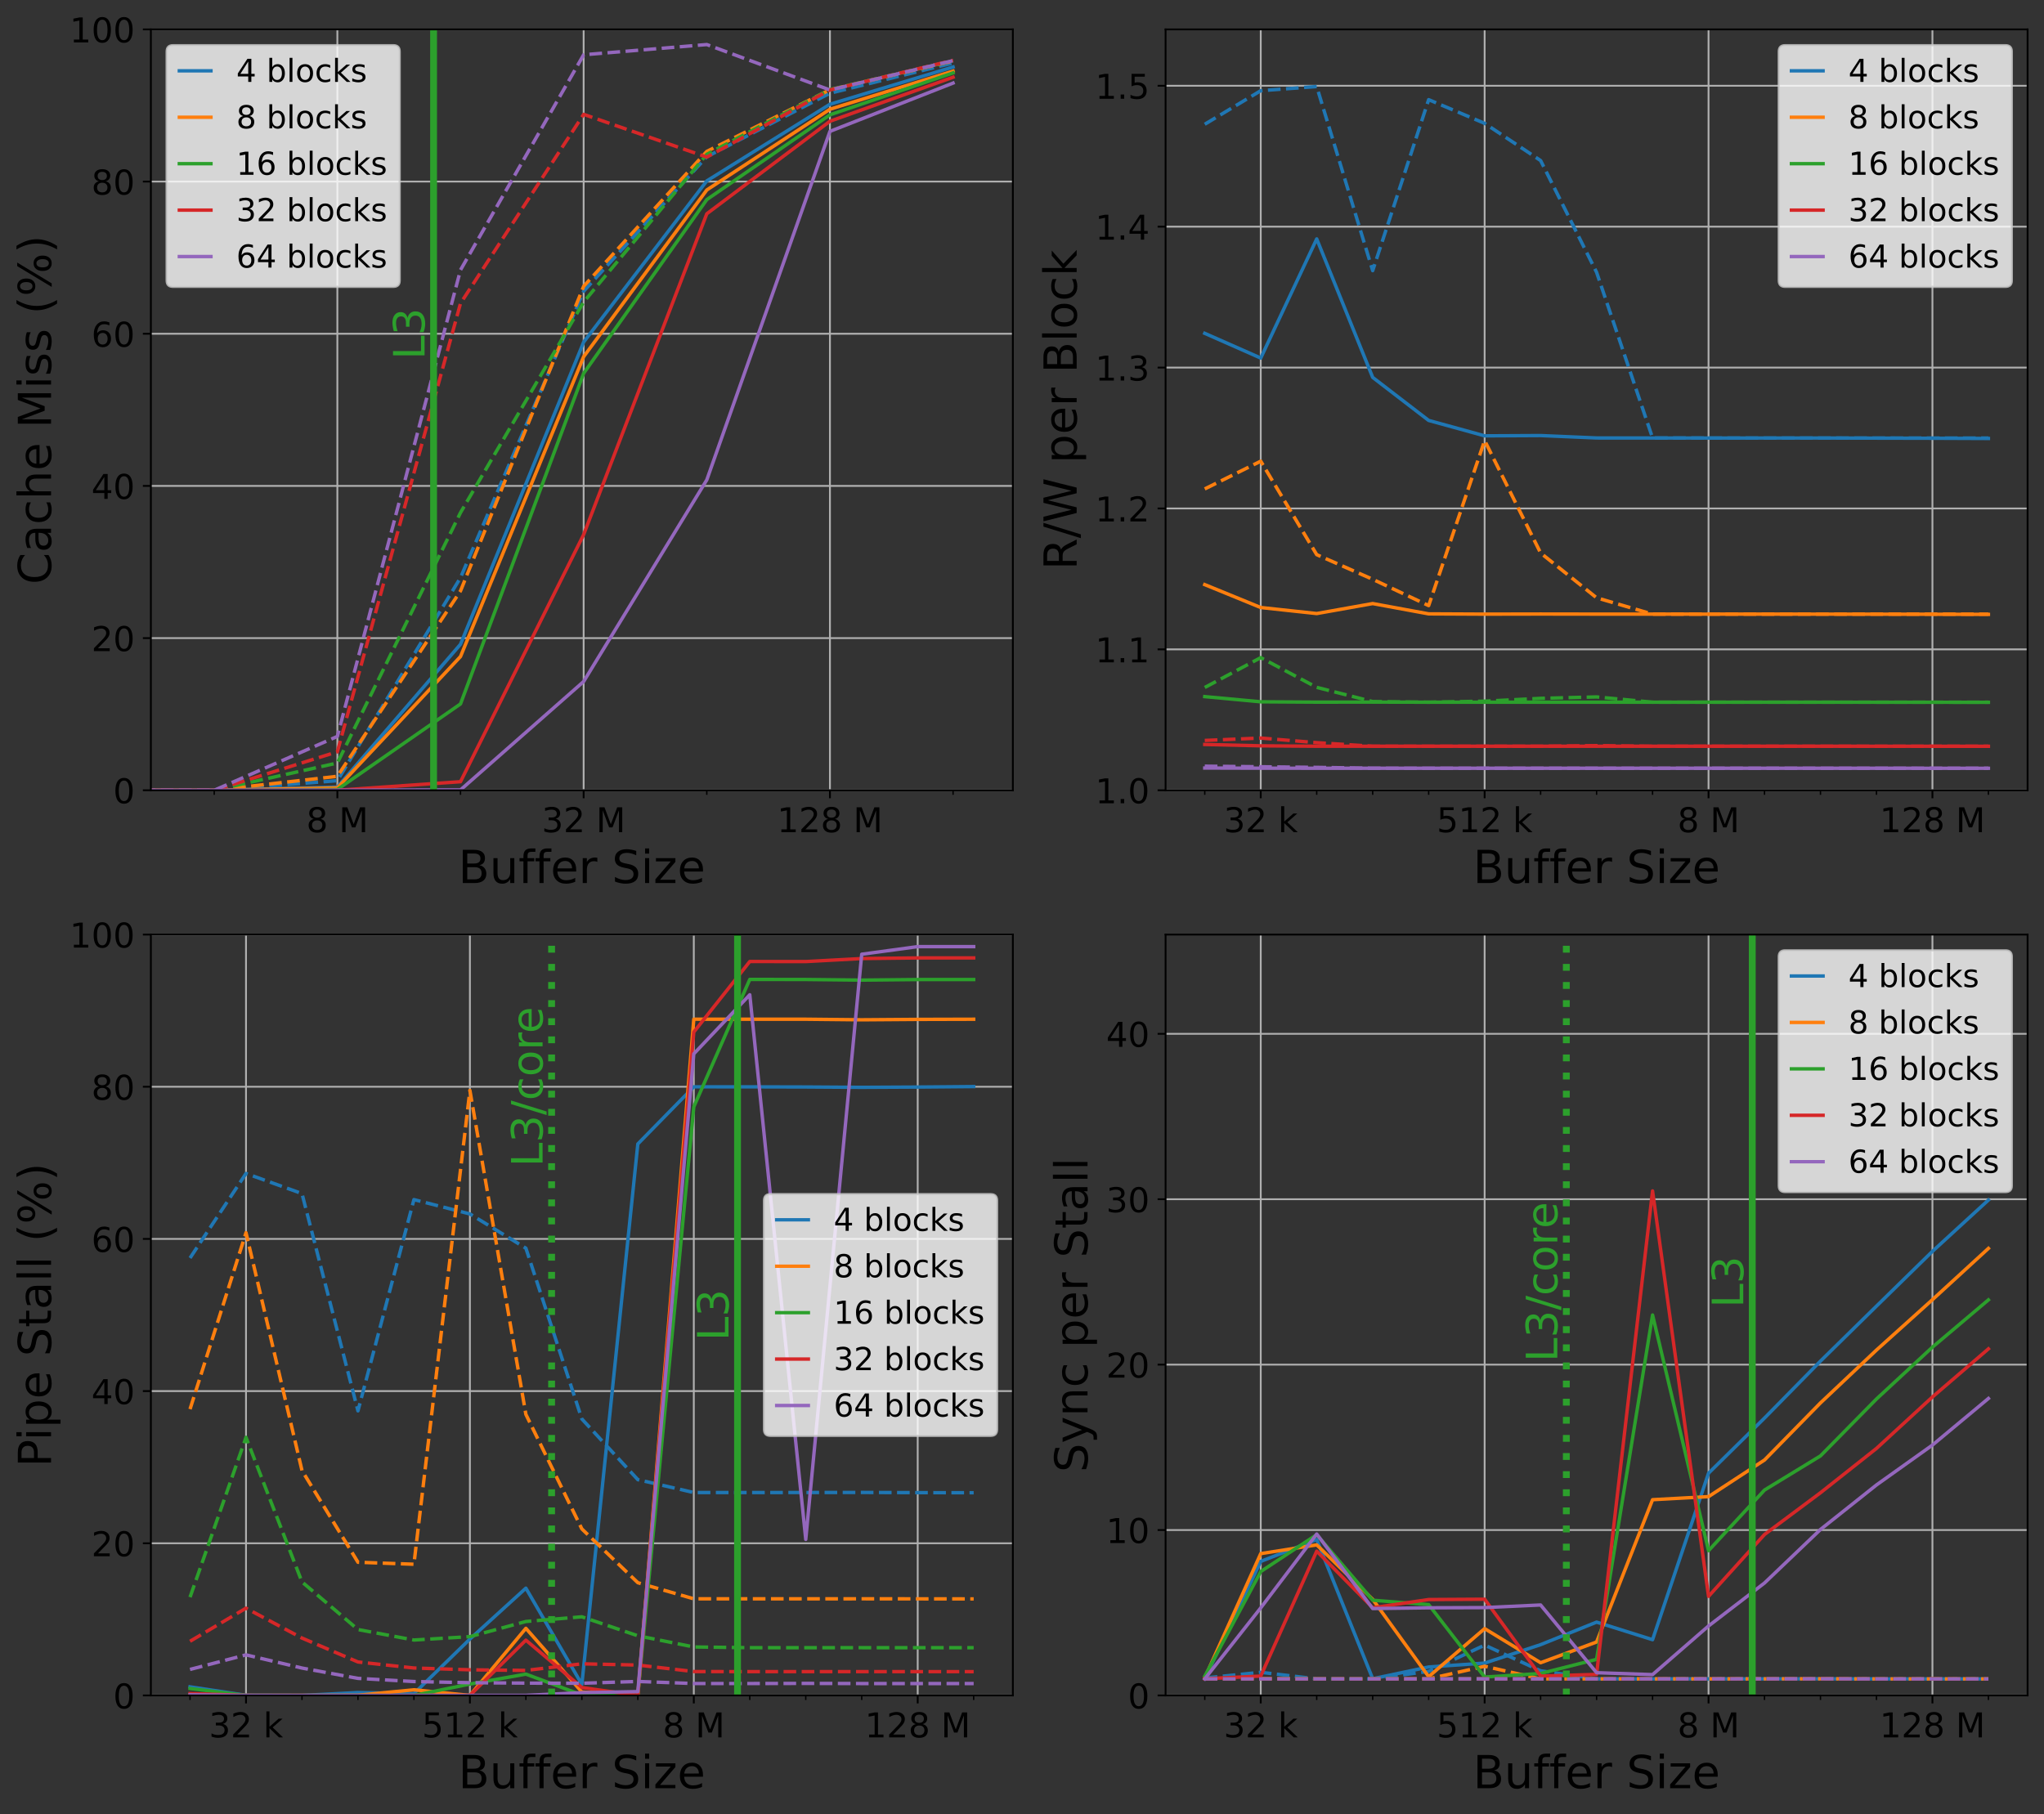 <?xml version="1.0" encoding="utf-8" standalone="no"?>
<!DOCTYPE svg PUBLIC "-//W3C//DTD SVG 1.1//EN"
  "http://www.w3.org/Graphics/SVG/1.1/DTD/svg11.dtd">
<!-- Created with matplotlib (https://matplotlib.org/) -->
<svg height="796.052pt" version="1.1" viewBox="0 0 896.808 796.052" width="896.808pt" xmlns="http://www.w3.org/2000/svg" xmlns:xlink="http://www.w3.org/1999/xlink">
 <rect x="0" y="0" width="896.808" height="796.052" fill="#333333" stroke="none"/>
 <defs>
  <style type="text/css">*{stroke-linecap:butt;stroke-linejoin:round;}</style>
 </defs>
 <g id="figure_1">
  <g id="patch_1">
   <path d="M 0 796.052 
L 896.808 796.052 
L 896.808 0 
L 0 0 
z
" style="fill:none;"/>
  </g>
  <g id="axes_1">
   <g id="patch_2">
    <path d="M 66.188 346.779 
L 444.392 346.779 
L 444.392 12.899 
L 66.188 12.899 
z
" style="fill:none;"/>
   </g>
   <g id="matplotlib.axis_1">
    <g id="xtick_1">
     <g id="line2d_1">
      <path clip-path="url(#pbe6aa738e6)" d="M 148.019 346.779 
L 148.019 12.899 
" style="fill:none;stroke:#b0b0b0;stroke-linecap:square;stroke-width:0.8;"/>
     </g>
     <g id="line2d_2">
      <defs>
       <path d="M 0 0 
L 0 3.5 
" id="m005f0a59be" style="stroke:#000000;stroke-width:0.8;"/>
      </defs>
      <g>
       <use style="stroke:#000000;stroke-width:0.8;" x="148.019" xlink:href="#m005f0a59be" y="346.779"/>
      </g>
     </g>
     <g id="text_1">
      <!-- 8 M -->
      <g transform="translate(134.392 365.176)scale(0.15 -0.15)">
       <defs>
        <path d="M 31.781 34.625 
Q 24.75 34.625 20.719 30.859 
Q 16.703 27.094 16.703 20.516 
Q 16.703 13.922 20.719 10.156 
Q 24.75 6.391 31.781 6.391 
Q 38.812 6.391 42.859 10.172 
Q 46.922 13.969 46.922 20.516 
Q 46.922 27.094 42.891 30.859 
Q 38.875 34.625 31.781 34.625 
z
M 21.922 38.812 
Q 15.578 40.375 12.031 44.719 
Q 8.5 49.078 8.5 55.328 
Q 8.5 64.062 14.719 69.141 
Q 20.953 74.219 31.781 74.219 
Q 42.672 74.219 48.875 69.141 
Q 55.078 64.062 55.078 55.328 
Q 55.078 49.078 51.531 44.719 
Q 48 40.375 41.703 38.812 
Q 48.828 37.156 52.797 32.312 
Q 56.781 27.484 56.781 20.516 
Q 56.781 9.906 50.312 4.234 
Q 43.844 -1.422 31.781 -1.422 
Q 19.734 -1.422 13.25 4.234 
Q 6.781 9.906 6.781 20.516 
Q 6.781 27.484 10.781 32.312 
Q 14.797 37.156 21.922 38.812 
z
M 18.312 54.391 
Q 18.312 48.734 21.844 45.562 
Q 25.391 42.391 31.781 42.391 
Q 38.141 42.391 41.719 45.562 
Q 45.312 48.734 45.312 54.391 
Q 45.312 60.062 41.719 63.234 
Q 38.141 66.406 31.781 66.406 
Q 25.391 66.406 21.844 63.234 
Q 18.312 60.062 18.312 54.391 
z
" id="DejaVuSans-56"/>
        <path id="DejaVuSans-32"/>
        <path d="M 9.812 72.906 
L 24.516 72.906 
L 43.109 23.297 
L 61.812 72.906 
L 76.516 72.906 
L 76.516 0 
L 66.891 0 
L 66.891 64.016 
L 48.094 14.016 
L 38.188 14.016 
L 19.391 64.016 
L 19.391 0 
L 9.812 0 
z
" id="DejaVuSans-77"/>
       </defs>
       <use xlink:href="#DejaVuSans-56"/>
       <use x="63.623" xlink:href="#DejaVuSans-32"/>
       <use x="95.41" xlink:href="#DejaVuSans-77"/>
      </g>
     </g>
    </g>
    <g id="xtick_2">
     <g id="line2d_3">
      <path clip-path="url(#pbe6aa738e6)" d="M 256.077 346.779 
L 256.077 12.899 
" style="fill:none;stroke:#b0b0b0;stroke-linecap:square;stroke-width:0.8;"/>
     </g>
     <g id="line2d_4">
      <g>
       <use style="stroke:#000000;stroke-width:0.8;" x="256.077" xlink:href="#m005f0a59be" y="346.779"/>
      </g>
     </g>
     <g id="text_2">
      <!-- 32 M -->
      <g transform="translate(237.679 365.176)scale(0.15 -0.15)">
       <defs>
        <path d="M 40.578 39.312 
Q 47.656 37.797 51.625 33 
Q 55.609 28.219 55.609 21.188 
Q 55.609 10.406 48.188 4.484 
Q 40.766 -1.422 27.094 -1.422 
Q 22.516 -1.422 17.656 -0.516 
Q 12.797 0.391 7.625 2.203 
L 7.625 11.719 
Q 11.719 9.328 16.594 8.109 
Q 21.484 6.891 26.812 6.891 
Q 36.078 6.891 40.938 10.547 
Q 45.797 14.203 45.797 21.188 
Q 45.797 27.641 41.281 31.266 
Q 36.766 34.906 28.719 34.906 
L 20.219 34.906 
L 20.219 43.016 
L 29.109 43.016 
Q 36.375 43.016 40.234 45.922 
Q 44.094 48.828 44.094 54.297 
Q 44.094 59.906 40.109 62.906 
Q 36.141 65.922 28.719 65.922 
Q 24.656 65.922 20.016 65.031 
Q 15.375 64.156 9.812 62.312 
L 9.812 71.094 
Q 15.438 72.656 20.344 73.438 
Q 25.25 74.219 29.594 74.219 
Q 40.828 74.219 47.359 69.109 
Q 53.906 64.016 53.906 55.328 
Q 53.906 49.266 50.438 45.094 
Q 46.969 40.922 40.578 39.312 
z
" id="DejaVuSans-51"/>
        <path d="M 19.188 8.297 
L 53.609 8.297 
L 53.609 0 
L 7.328 0 
L 7.328 8.297 
Q 12.938 14.109 22.625 23.891 
Q 32.328 33.688 34.812 36.531 
Q 39.547 41.844 41.422 45.531 
Q 43.312 49.219 43.312 52.781 
Q 43.312 58.594 39.234 62.25 
Q 35.156 65.922 28.609 65.922 
Q 23.969 65.922 18.812 64.312 
Q 13.672 62.703 7.812 59.422 
L 7.812 69.391 
Q 13.766 71.781 18.938 73 
Q 24.125 74.219 28.422 74.219 
Q 39.75 74.219 46.484 68.547 
Q 53.219 62.891 53.219 53.422 
Q 53.219 48.922 51.531 44.891 
Q 49.859 40.875 45.406 35.406 
Q 44.188 33.984 37.641 27.219 
Q 31.109 20.453 19.188 8.297 
z
" id="DejaVuSans-50"/>
       </defs>
       <use xlink:href="#DejaVuSans-51"/>
       <use x="63.623" xlink:href="#DejaVuSans-50"/>
       <use x="127.246" xlink:href="#DejaVuSans-32"/>
       <use x="159.033" xlink:href="#DejaVuSans-77"/>
      </g>
     </g>
    </g>
    <g id="xtick_3">
     <g id="line2d_5">
      <path clip-path="url(#pbe6aa738e6)" d="M 364.136 346.779 
L 364.136 12.899 
" style="fill:none;stroke:#b0b0b0;stroke-linecap:square;stroke-width:0.8;"/>
     </g>
     <g id="line2d_6">
      <g>
       <use style="stroke:#000000;stroke-width:0.8;" x="364.136" xlink:href="#m005f0a59be" y="346.779"/>
      </g>
     </g>
     <g id="text_3">
      <!-- 128 M -->
      <g transform="translate(340.966 365.176)scale(0.15 -0.15)">
       <defs>
        <path d="M 12.406 8.297 
L 28.516 8.297 
L 28.516 63.922 
L 10.984 60.406 
L 10.984 69.391 
L 28.422 72.906 
L 38.281 72.906 
L 38.281 8.297 
L 54.391 8.297 
L 54.391 0 
L 12.406 0 
z
" id="DejaVuSans-49"/>
       </defs>
       <use xlink:href="#DejaVuSans-49"/>
       <use x="63.623" xlink:href="#DejaVuSans-50"/>
       <use x="127.246" xlink:href="#DejaVuSans-56"/>
       <use x="190.869" xlink:href="#DejaVuSans-32"/>
       <use x="222.656" xlink:href="#DejaVuSans-77"/>
      </g>
     </g>
    </g>
    <g id="xtick_4">
     <g id="line2d_7">
      <defs>
       <path d="M 0 0 
L 0 2 
" id="m6449f80ab4" style="stroke:#000000;stroke-width:0.6;"/>
      </defs>
      <g>
       <use style="stroke:#000000;stroke-width:0.6;" x="93.99" xlink:href="#m6449f80ab4" y="346.779"/>
      </g>
     </g>
    </g>
    <g id="xtick_5">
     <g id="line2d_8">
      <g>
       <use style="stroke:#000000;stroke-width:0.6;" x="202.048" xlink:href="#m6449f80ab4" y="346.779"/>
      </g>
     </g>
    </g>
    <g id="xtick_6">
     <g id="line2d_9">
      <g>
       <use style="stroke:#000000;stroke-width:0.6;" x="310.107" xlink:href="#m6449f80ab4" y="346.779"/>
      </g>
     </g>
    </g>
    <g id="xtick_7">
     <g id="line2d_10">
      <g>
       <use style="stroke:#000000;stroke-width:0.6;" x="418.165" xlink:href="#m6449f80ab4" y="346.779"/>
      </g>
     </g>
    </g>
    <g id="text_4">
     <!-- Buffer Size -->
     <g transform="translate(201.081 387.493)scale(0.2 -0.2)">
      <defs>
       <path d="M 19.672 34.812 
L 19.672 8.109 
L 35.5 8.109 
Q 43.453 8.109 47.281 11.406 
Q 51.125 14.703 51.125 21.484 
Q 51.125 28.328 47.281 31.562 
Q 43.453 34.812 35.5 34.812 
z
M 19.672 64.797 
L 19.672 42.828 
L 34.281 42.828 
Q 41.5 42.828 45.031 45.531 
Q 48.578 48.25 48.578 53.812 
Q 48.578 59.328 45.031 62.062 
Q 41.5 64.797 34.281 64.797 
z
M 9.812 72.906 
L 35.016 72.906 
Q 46.297 72.906 52.391 68.219 
Q 58.5 63.531 58.5 54.891 
Q 58.5 48.188 55.375 44.234 
Q 52.25 40.281 46.188 39.312 
Q 53.469 37.75 57.5 32.781 
Q 61.531 27.828 61.531 20.406 
Q 61.531 10.641 54.891 5.312 
Q 48.25 0 35.984 0 
L 9.812 0 
z
" id="DejaVuSans-66"/>
       <path d="M 8.5 21.578 
L 8.5 54.688 
L 17.484 54.688 
L 17.484 21.922 
Q 17.484 14.156 20.5 10.266 
Q 23.531 6.391 29.594 6.391 
Q 36.859 6.391 41.078 11.031 
Q 45.312 15.672 45.312 23.688 
L 45.312 54.688 
L 54.297 54.688 
L 54.297 0 
L 45.312 0 
L 45.312 8.406 
Q 42.047 3.422 37.719 1 
Q 33.406 -1.422 27.688 -1.422 
Q 18.266 -1.422 13.375 4.438 
Q 8.5 10.297 8.5 21.578 
z
M 31.109 56 
z
" id="DejaVuSans-117"/>
       <path d="M 37.109 75.984 
L 37.109 68.5 
L 28.516 68.5 
Q 23.688 68.5 21.797 66.547 
Q 19.922 64.594 19.922 59.516 
L 19.922 54.688 
L 34.719 54.688 
L 34.719 47.703 
L 19.922 47.703 
L 19.922 0 
L 10.891 0 
L 10.891 47.703 
L 2.297 47.703 
L 2.297 54.688 
L 10.891 54.688 
L 10.891 58.5 
Q 10.891 67.625 15.141 71.797 
Q 19.391 75.984 28.609 75.984 
z
" id="DejaVuSans-102"/>
       <path d="M 56.203 29.594 
L 56.203 25.203 
L 14.891 25.203 
Q 15.484 15.922 20.484 11.062 
Q 25.484 6.203 34.422 6.203 
Q 39.594 6.203 44.453 7.469 
Q 49.312 8.734 54.109 11.281 
L 54.109 2.781 
Q 49.266 0.734 44.188 -0.344 
Q 39.109 -1.422 33.891 -1.422 
Q 20.797 -1.422 13.156 6.188 
Q 5.516 13.812 5.516 26.812 
Q 5.516 40.234 12.766 48.109 
Q 20.016 56 32.328 56 
Q 43.359 56 49.781 48.891 
Q 56.203 41.797 56.203 29.594 
z
M 47.219 32.234 
Q 47.125 39.594 43.094 43.984 
Q 39.062 48.391 32.422 48.391 
Q 24.906 48.391 20.391 44.141 
Q 15.875 39.891 15.188 32.172 
z
" id="DejaVuSans-101"/>
       <path d="M 41.109 46.297 
Q 39.594 47.172 37.812 47.578 
Q 36.031 48 33.891 48 
Q 26.266 48 22.188 43.047 
Q 18.109 38.094 18.109 28.812 
L 18.109 0 
L 9.078 0 
L 9.078 54.688 
L 18.109 54.688 
L 18.109 46.188 
Q 20.953 51.172 25.484 53.578 
Q 30.031 56 36.531 56 
Q 37.453 56 38.578 55.875 
Q 39.703 55.766 41.062 55.516 
z
" id="DejaVuSans-114"/>
       <path d="M 53.516 70.516 
L 53.516 60.891 
Q 47.906 63.578 42.922 64.891 
Q 37.938 66.219 33.297 66.219 
Q 25.25 66.219 20.875 63.094 
Q 16.5 59.969 16.5 54.203 
Q 16.5 49.359 19.406 46.891 
Q 22.312 44.438 30.422 42.922 
L 36.375 41.703 
Q 47.406 39.594 52.656 34.297 
Q 57.906 29 57.906 20.125 
Q 57.906 9.516 50.797 4.047 
Q 43.703 -1.422 29.984 -1.422 
Q 24.812 -1.422 18.969 -0.25 
Q 13.141 0.922 6.891 3.219 
L 6.891 13.375 
Q 12.891 10.016 18.656 8.297 
Q 24.422 6.594 29.984 6.594 
Q 38.422 6.594 43.016 9.906 
Q 47.609 13.234 47.609 19.391 
Q 47.609 24.75 44.312 27.781 
Q 41.016 30.812 33.5 32.328 
L 27.484 33.5 
Q 16.453 35.688 11.516 40.375 
Q 6.594 45.062 6.594 53.422 
Q 6.594 63.094 13.406 68.656 
Q 20.219 74.219 32.172 74.219 
Q 37.312 74.219 42.625 73.281 
Q 47.953 72.359 53.516 70.516 
z
" id="DejaVuSans-83"/>
       <path d="M 9.422 54.688 
L 18.406 54.688 
L 18.406 0 
L 9.422 0 
z
M 9.422 75.984 
L 18.406 75.984 
L 18.406 64.594 
L 9.422 64.594 
z
" id="DejaVuSans-105"/>
       <path d="M 5.516 54.688 
L 48.188 54.688 
L 48.188 46.484 
L 14.406 7.172 
L 48.188 7.172 
L 48.188 0 
L 4.297 0 
L 4.297 8.203 
L 38.094 47.516 
L 5.516 47.516 
z
" id="DejaVuSans-122"/>
      </defs>
      <use xlink:href="#DejaVuSans-66"/>
      <use x="68.604" xlink:href="#DejaVuSans-117"/>
      <use x="131.982" xlink:href="#DejaVuSans-102"/>
      <use x="167.188" xlink:href="#DejaVuSans-102"/>
      <use x="202.393" xlink:href="#DejaVuSans-101"/>
      <use x="263.916" xlink:href="#DejaVuSans-114"/>
      <use x="305.029" xlink:href="#DejaVuSans-32"/>
      <use x="336.816" xlink:href="#DejaVuSans-83"/>
      <use x="400.293" xlink:href="#DejaVuSans-105"/>
      <use x="428.076" xlink:href="#DejaVuSans-122"/>
      <use x="480.566" xlink:href="#DejaVuSans-101"/>
     </g>
    </g>
   </g>
   <g id="matplotlib.axis_2">
    <g id="ytick_1">
     <g id="line2d_11">
      <path clip-path="url(#pbe6aa738e6)" d="M 66.188 346.779 
L 444.392 346.779 
" style="fill:none;stroke:#b0b0b0;stroke-linecap:square;stroke-width:0.8;"/>
     </g>
     <g id="line2d_12">
      <defs>
       <path d="M 0 0 
L -3.5 0 
" id="mc3ce260a5b" style="stroke:#000000;stroke-width:0.8;"/>
      </defs>
      <g>
       <use style="stroke:#000000;stroke-width:0.8;" x="66.188" xlink:href="#mc3ce260a5b" y="346.779"/>
      </g>
     </g>
     <g id="text_5">
      <!-- 0 -->
      <g transform="translate(49.644 352.478)scale(0.15 -0.15)">
       <defs>
        <path d="M 31.781 66.406 
Q 24.172 66.406 20.328 58.906 
Q 16.5 51.422 16.5 36.375 
Q 16.5 21.391 20.328 13.891 
Q 24.172 6.391 31.781 6.391 
Q 39.453 6.391 43.281 13.891 
Q 47.125 21.391 47.125 36.375 
Q 47.125 51.422 43.281 58.906 
Q 39.453 66.406 31.781 66.406 
z
M 31.781 74.219 
Q 44.047 74.219 50.516 64.516 
Q 56.984 54.828 56.984 36.375 
Q 56.984 17.969 50.516 8.266 
Q 44.047 -1.422 31.781 -1.422 
Q 19.531 -1.422 13.062 8.266 
Q 6.594 17.969 6.594 36.375 
Q 6.594 54.828 13.062 64.516 
Q 19.531 74.219 31.781 74.219 
z
" id="DejaVuSans-48"/>
       </defs>
       <use xlink:href="#DejaVuSans-48"/>
      </g>
     </g>
    </g>
    <g id="ytick_2">
     <g id="line2d_13">
      <path clip-path="url(#pbe6aa738e6)" d="M 66.188 280.003 
L 444.392 280.003 
" style="fill:none;stroke:#b0b0b0;stroke-linecap:square;stroke-width:0.8;"/>
     </g>
     <g id="line2d_14">
      <g>
       <use style="stroke:#000000;stroke-width:0.8;" x="66.188" xlink:href="#mc3ce260a5b" y="280.003"/>
      </g>
     </g>
     <g id="text_6">
      <!-- 20 -->
      <g transform="translate(40.1 285.702)scale(0.15 -0.15)">
       <use xlink:href="#DejaVuSans-50"/>
       <use x="63.623" xlink:href="#DejaVuSans-48"/>
      </g>
     </g>
    </g>
    <g id="ytick_3">
     <g id="line2d_15">
      <path clip-path="url(#pbe6aa738e6)" d="M 66.188 213.227 
L 444.392 213.227 
" style="fill:none;stroke:#b0b0b0;stroke-linecap:square;stroke-width:0.8;"/>
     </g>
     <g id="line2d_16">
      <g>
       <use style="stroke:#000000;stroke-width:0.8;" x="66.188" xlink:href="#mc3ce260a5b" y="213.227"/>
      </g>
     </g>
     <g id="text_7">
      <!-- 40 -->
      <g transform="translate(40.1 218.926)scale(0.15 -0.15)">
       <defs>
        <path d="M 37.797 64.312 
L 12.891 25.391 
L 37.797 25.391 
z
M 35.203 72.906 
L 47.609 72.906 
L 47.609 25.391 
L 58.016 25.391 
L 58.016 17.188 
L 47.609 17.188 
L 47.609 0 
L 37.797 0 
L 37.797 17.188 
L 4.891 17.188 
L 4.891 26.703 
z
" id="DejaVuSans-52"/>
       </defs>
       <use xlink:href="#DejaVuSans-52"/>
       <use x="63.623" xlink:href="#DejaVuSans-48"/>
      </g>
     </g>
    </g>
    <g id="ytick_4">
     <g id="line2d_17">
      <path clip-path="url(#pbe6aa738e6)" d="M 66.188 146.451 
L 444.392 146.451 
" style="fill:none;stroke:#b0b0b0;stroke-linecap:square;stroke-width:0.8;"/>
     </g>
     <g id="line2d_18">
      <g>
       <use style="stroke:#000000;stroke-width:0.8;" x="66.188" xlink:href="#mc3ce260a5b" y="146.451"/>
      </g>
     </g>
     <g id="text_8">
      <!-- 60 -->
      <g transform="translate(40.1 152.15)scale(0.15 -0.15)">
       <defs>
        <path d="M 33.016 40.375 
Q 26.375 40.375 22.484 35.828 
Q 18.609 31.297 18.609 23.391 
Q 18.609 15.531 22.484 10.953 
Q 26.375 6.391 33.016 6.391 
Q 39.656 6.391 43.531 10.953 
Q 47.406 15.531 47.406 23.391 
Q 47.406 31.297 43.531 35.828 
Q 39.656 40.375 33.016 40.375 
z
M 52.594 71.297 
L 52.594 62.312 
Q 48.875 64.062 45.094 64.984 
Q 41.312 65.922 37.594 65.922 
Q 27.828 65.922 22.672 59.328 
Q 17.531 52.734 16.797 39.406 
Q 19.672 43.656 24.016 45.922 
Q 28.375 48.188 33.594 48.188 
Q 44.578 48.188 50.953 41.516 
Q 57.328 34.859 57.328 23.391 
Q 57.328 12.156 50.688 5.359 
Q 44.047 -1.422 33.016 -1.422 
Q 20.359 -1.422 13.672 8.266 
Q 6.984 17.969 6.984 36.375 
Q 6.984 53.656 15.188 63.938 
Q 23.391 74.219 37.203 74.219 
Q 40.922 74.219 44.703 73.484 
Q 48.484 72.75 52.594 71.297 
z
" id="DejaVuSans-54"/>
       </defs>
       <use xlink:href="#DejaVuSans-54"/>
       <use x="63.623" xlink:href="#DejaVuSans-48"/>
      </g>
     </g>
    </g>
    <g id="ytick_5">
     <g id="line2d_19">
      <path clip-path="url(#pbe6aa738e6)" d="M 66.188 79.675 
L 444.392 79.675 
" style="fill:none;stroke:#b0b0b0;stroke-linecap:square;stroke-width:0.8;"/>
     </g>
     <g id="line2d_20">
      <g>
       <use style="stroke:#000000;stroke-width:0.8;" x="66.188" xlink:href="#mc3ce260a5b" y="79.675"/>
      </g>
     </g>
     <g id="text_9">
      <!-- 80 -->
      <g transform="translate(40.1 85.374)scale(0.15 -0.15)">
       <use xlink:href="#DejaVuSans-56"/>
       <use x="63.623" xlink:href="#DejaVuSans-48"/>
      </g>
     </g>
    </g>
    <g id="ytick_6">
     <g id="line2d_21">
      <path clip-path="url(#pbe6aa738e6)" d="M 66.188 12.899 
L 444.392 12.899 
" style="fill:none;stroke:#b0b0b0;stroke-linecap:square;stroke-width:0.8;"/>
     </g>
     <g id="line2d_22">
      <g>
       <use style="stroke:#000000;stroke-width:0.8;" x="66.188" xlink:href="#mc3ce260a5b" y="12.899"/>
      </g>
     </g>
     <g id="text_10">
      <!-- 100 -->
      <g transform="translate(30.556 18.598)scale(0.15 -0.15)">
       <use xlink:href="#DejaVuSans-49"/>
       <use x="63.623" xlink:href="#DejaVuSans-48"/>
       <use x="127.246" xlink:href="#DejaVuSans-48"/>
      </g>
     </g>
    </g>
    <g id="text_11">
     <!-- Cache Miss (%) -->
     <g transform="translate(22.397 256.425)rotate(-90)scale(0.2 -0.2)">
      <defs>
       <path d="M 64.406 67.281 
L 64.406 56.891 
Q 59.422 61.531 53.781 63.812 
Q 48.141 66.109 41.797 66.109 
Q 29.297 66.109 22.656 58.469 
Q 16.016 50.828 16.016 36.375 
Q 16.016 21.969 22.656 14.328 
Q 29.297 6.688 41.797 6.688 
Q 48.141 6.688 53.781 8.984 
Q 59.422 11.281 64.406 15.922 
L 64.406 5.609 
Q 59.234 2.094 53.438 0.328 
Q 47.656 -1.422 41.219 -1.422 
Q 24.656 -1.422 15.125 8.703 
Q 5.609 18.844 5.609 36.375 
Q 5.609 53.953 15.125 64.078 
Q 24.656 74.219 41.219 74.219 
Q 47.75 74.219 53.531 72.484 
Q 59.328 70.75 64.406 67.281 
z
" id="DejaVuSans-67"/>
       <path d="M 34.281 27.484 
Q 23.391 27.484 19.188 25 
Q 14.984 22.516 14.984 16.5 
Q 14.984 11.719 18.141 8.906 
Q 21.297 6.109 26.703 6.109 
Q 34.188 6.109 38.703 11.406 
Q 43.219 16.703 43.219 25.484 
L 43.219 27.484 
z
M 52.203 31.203 
L 52.203 0 
L 43.219 0 
L 43.219 8.297 
Q 40.141 3.328 35.547 0.953 
Q 30.953 -1.422 24.312 -1.422 
Q 15.922 -1.422 10.953 3.297 
Q 6 8.016 6 15.922 
Q 6 25.141 12.172 29.828 
Q 18.359 34.516 30.609 34.516 
L 43.219 34.516 
L 43.219 35.406 
Q 43.219 41.609 39.141 45 
Q 35.062 48.391 27.688 48.391 
Q 23 48.391 18.547 47.266 
Q 14.109 46.141 10.016 43.891 
L 10.016 52.203 
Q 14.938 54.109 19.578 55.047 
Q 24.219 56 28.609 56 
Q 40.484 56 46.344 49.844 
Q 52.203 43.703 52.203 31.203 
z
" id="DejaVuSans-97"/>
       <path d="M 48.781 52.594 
L 48.781 44.188 
Q 44.969 46.297 41.141 47.344 
Q 37.312 48.391 33.406 48.391 
Q 24.656 48.391 19.812 42.844 
Q 14.984 37.312 14.984 27.297 
Q 14.984 17.281 19.812 11.734 
Q 24.656 6.203 33.406 6.203 
Q 37.312 6.203 41.141 7.25 
Q 44.969 8.297 48.781 10.406 
L 48.781 2.094 
Q 45.016 0.344 40.984 -0.531 
Q 36.969 -1.422 32.422 -1.422 
Q 20.062 -1.422 12.781 6.344 
Q 5.516 14.109 5.516 27.297 
Q 5.516 40.672 12.859 48.328 
Q 20.219 56 33.016 56 
Q 37.156 56 41.109 55.141 
Q 45.062 54.297 48.781 52.594 
z
" id="DejaVuSans-99"/>
       <path d="M 54.891 33.016 
L 54.891 0 
L 45.906 0 
L 45.906 32.719 
Q 45.906 40.484 42.875 44.328 
Q 39.844 48.188 33.797 48.188 
Q 26.516 48.188 22.312 43.547 
Q 18.109 38.922 18.109 30.906 
L 18.109 0 
L 9.078 0 
L 9.078 75.984 
L 18.109 75.984 
L 18.109 46.188 
Q 21.344 51.125 25.703 53.562 
Q 30.078 56 35.797 56 
Q 45.219 56 50.047 50.172 
Q 54.891 44.344 54.891 33.016 
z
" id="DejaVuSans-104"/>
       <path d="M 44.281 53.078 
L 44.281 44.578 
Q 40.484 46.531 36.375 47.5 
Q 32.281 48.484 27.875 48.484 
Q 21.188 48.484 17.844 46.438 
Q 14.5 44.391 14.5 40.281 
Q 14.5 37.156 16.891 35.375 
Q 19.281 33.594 26.516 31.984 
L 29.594 31.297 
Q 39.156 29.25 43.188 25.516 
Q 47.219 21.781 47.219 15.094 
Q 47.219 7.469 41.188 3.016 
Q 35.156 -1.422 24.609 -1.422 
Q 20.219 -1.422 15.453 -0.562 
Q 10.688 0.297 5.422 2 
L 5.422 11.281 
Q 10.406 8.688 15.234 7.391 
Q 20.062 6.109 24.812 6.109 
Q 31.156 6.109 34.562 8.281 
Q 37.984 10.453 37.984 14.406 
Q 37.984 18.062 35.516 20.016 
Q 33.062 21.969 24.703 23.781 
L 21.578 24.516 
Q 13.234 26.266 9.516 29.906 
Q 5.812 33.547 5.812 39.891 
Q 5.812 47.609 11.281 51.797 
Q 16.75 56 26.812 56 
Q 31.781 56 36.172 55.266 
Q 40.578 54.547 44.281 53.078 
z
" id="DejaVuSans-115"/>
       <path d="M 31 75.875 
Q 24.469 64.656 21.281 53.656 
Q 18.109 42.672 18.109 31.391 
Q 18.109 20.125 21.312 9.062 
Q 24.516 -2 31 -13.188 
L 23.188 -13.188 
Q 15.875 -1.703 12.234 9.375 
Q 8.594 20.453 8.594 31.391 
Q 8.594 42.281 12.203 53.312 
Q 15.828 64.359 23.188 75.875 
z
" id="DejaVuSans-40"/>
       <path d="M 72.703 32.078 
Q 68.453 32.078 66.031 28.469 
Q 63.625 24.859 63.625 18.406 
Q 63.625 12.062 66.031 8.422 
Q 68.453 4.781 72.703 4.781 
Q 76.859 4.781 79.266 8.422 
Q 81.688 12.062 81.688 18.406 
Q 81.688 24.812 79.266 28.438 
Q 76.859 32.078 72.703 32.078 
z
M 72.703 38.281 
Q 80.422 38.281 84.953 32.906 
Q 89.5 27.547 89.5 18.406 
Q 89.5 9.281 84.938 3.922 
Q 80.375 -1.422 72.703 -1.422 
Q 64.891 -1.422 60.344 3.922 
Q 55.812 9.281 55.812 18.406 
Q 55.812 27.594 60.375 32.938 
Q 64.938 38.281 72.703 38.281 
z
M 22.312 68.016 
Q 18.109 68.016 15.688 64.375 
Q 13.281 60.75 13.281 54.391 
Q 13.281 47.953 15.672 44.328 
Q 18.062 40.719 22.312 40.719 
Q 26.562 40.719 28.969 44.328 
Q 31.391 47.953 31.391 54.391 
Q 31.391 60.688 28.953 64.344 
Q 26.516 68.016 22.312 68.016 
z
M 66.406 74.219 
L 74.219 74.219 
L 28.609 -1.422 
L 20.797 -1.422 
z
M 22.312 74.219 
Q 30.031 74.219 34.609 68.875 
Q 39.203 63.531 39.203 54.391 
Q 39.203 45.172 34.641 39.844 
Q 30.078 34.516 22.312 34.516 
Q 14.547 34.516 10.031 39.859 
Q 5.516 45.219 5.516 54.391 
Q 5.516 63.484 10.047 68.844 
Q 14.594 74.219 22.312 74.219 
z
" id="DejaVuSans-37"/>
       <path d="M 8.016 75.875 
L 15.828 75.875 
Q 23.141 64.359 26.781 53.312 
Q 30.422 42.281 30.422 31.391 
Q 30.422 20.453 26.781 9.375 
Q 23.141 -1.703 15.828 -13.188 
L 8.016 -13.188 
Q 14.5 -2 17.703 9.062 
Q 20.906 20.125 20.906 31.391 
Q 20.906 42.672 17.703 53.656 
Q 14.5 64.656 8.016 75.875 
z
" id="DejaVuSans-41"/>
      </defs>
      <use xlink:href="#DejaVuSans-67"/>
      <use x="69.824" xlink:href="#DejaVuSans-97"/>
      <use x="131.104" xlink:href="#DejaVuSans-99"/>
      <use x="186.084" xlink:href="#DejaVuSans-104"/>
      <use x="249.463" xlink:href="#DejaVuSans-101"/>
      <use x="310.986" xlink:href="#DejaVuSans-32"/>
      <use x="342.773" xlink:href="#DejaVuSans-77"/>
      <use x="429.053" xlink:href="#DejaVuSans-105"/>
      <use x="456.836" xlink:href="#DejaVuSans-115"/>
      <use x="508.936" xlink:href="#DejaVuSans-115"/>
      <use x="561.035" xlink:href="#DejaVuSans-32"/>
      <use x="592.822" xlink:href="#DejaVuSans-40"/>
      <use x="631.836" xlink:href="#DejaVuSans-37"/>
      <use x="726.855" xlink:href="#DejaVuSans-41"/>
     </g>
    </g>
   </g>
   <g id="line2d_23">
    <path clip-path="url(#pbe6aa738e6)" d="M -1 346.778 
L 39.96 346.778 
L 93.99 346.778 
L 148.019 345.363 
L 202.048 282.709 
L 256.077 150.114 
L 310.107 79.384 
L 364.136 45.741 
L 418.165 29.392 
" style="fill:none;stroke:#1f77b4;stroke-linecap:square;stroke-width:1.5;"/>
   </g>
   <g id="line2d_24">
    <path clip-path="url(#pbe6aa738e6)" d="M -1 346.779 
L 39.96 346.778 
L 93.99 346.778 
L 148.019 342.574 
L 202.048 253.479 
L 256.077 127.815 
L 310.107 68.78 
L 364.136 40.908 
L 418.165 27.633 
" style="fill:none;stroke:#1f77b4;stroke-dasharray:5.55,2.4;stroke-dashoffset:0;stroke-width:1.5;"/>
   </g>
   <g id="line2d_25">
    <path clip-path="url(#pbe6aa738e6)" d="M -1 346.777 
L 39.96 346.778 
L 93.99 346.778 
L 148.019 345.712 
L 202.048 288.1 
L 256.077 156.525 
L 310.107 83.368 
L 364.136 47.934 
L 418.165 31.192 
" style="fill:none;stroke:#ff7f0e;stroke-linecap:square;stroke-width:1.5;"/>
   </g>
   <g id="line2d_26">
    <path clip-path="url(#pbe6aa738e6)" d="M -1 346.779 
L 39.96 346.779 
L 93.99 346.778 
L 148.019 340.651 
L 202.048 259.324 
L 256.077 125.651 
L 310.107 66.44 
L 364.136 39.393 
L 418.165 26.792 
" style="fill:none;stroke:#ff7f0e;stroke-dasharray:5.55,2.4;stroke-dashoffset:0;stroke-width:1.5;"/>
   </g>
   <g id="line2d_27">
    <path clip-path="url(#pbe6aa738e6)" d="M -1 346.779 
L 39.96 346.779 
L 93.99 346.778 
L 148.019 346.427 
L 202.048 308.891 
L 256.077 163.816 
L 310.107 87.588 
L 364.136 50.38 
L 418.165 31.984 
" style="fill:none;stroke:#2ca02c;stroke-linecap:square;stroke-width:1.5;"/>
   </g>
   <g id="line2d_28">
    <path clip-path="url(#pbe6aa738e6)" d="M -1 346.779 
L 39.96 346.779 
L 93.99 346.772 
L 148.019 334.818 
L 202.048 224.96 
L 256.077 132.523 
L 310.107 67.711 
L 364.136 39.29 
L 418.165 26.679 
" style="fill:none;stroke:#2ca02c;stroke-dasharray:5.55,2.4;stroke-dashoffset:0;stroke-width:1.5;"/>
   </g>
   <g id="line2d_29">
    <path clip-path="url(#pbe6aa738e6)" d="M -1 346.779 
L 39.96 346.779 
L 93.99 346.778 
L 148.019 346.762 
L 202.048 343.021 
L 256.077 234.594 
L 310.107 93.808 
L 364.136 53.201 
L 418.165 33.887 
" style="fill:none;stroke:#d62728;stroke-linecap:square;stroke-width:1.5;"/>
   </g>
   <g id="line2d_30">
    <path clip-path="url(#pbe6aa738e6)" d="M -1 346.779 
L 39.96 346.779 
L 93.99 346.778 
L 148.019 329.901 
L 202.048 133.097 
L 256.077 50.175 
L 310.107 68.941 
L 364.136 39.458 
L 418.165 26.46 
" style="fill:none;stroke:#d62728;stroke-dasharray:5.55,2.4;stroke-dashoffset:0;stroke-width:1.5;"/>
   </g>
   <g id="line2d_31">
    <path clip-path="url(#pbe6aa738e6)" d="M -1 346.778 
L 39.96 346.777 
L 93.99 346.778 
L 148.019 346.752 
L 202.048 346.618 
L 256.077 299.059 
L 310.107 210.583 
L 364.136 57.644 
L 418.165 36.447 
" style="fill:none;stroke:#9467bd;stroke-linecap:square;stroke-width:1.5;"/>
   </g>
   <g id="line2d_32">
    <path clip-path="url(#pbe6aa738e6)" d="M -1 346.779 
L 39.96 346.779 
L 93.99 346.773 
L 148.019 323.155 
L 202.048 118.478 
L 256.077 24.031 
L 310.107 19.55 
L 364.136 39.483 
L 418.165 26.609 
" style="fill:none;stroke:#9467bd;stroke-dasharray:5.55,2.4;stroke-dashoffset:0;stroke-width:1.5;"/>
   </g>
   <g id="line2d_33">
    <path clip-path="url(#pbe6aa738e6)" d="M 190.235 346.779 
L 190.235 12.899 
" style="fill:none;stroke:#2ca02c;stroke-linecap:square;stroke-width:3;"/>
   </g>
   <g id="patch_3">
    <path d="M 66.188 346.779 
L 66.188 12.899 
" style="fill:none;stroke:#000000;stroke-linecap:square;stroke-linejoin:miter;stroke-width:0.8;"/>
   </g>
   <g id="patch_4">
    <path d="M 444.392 346.779 
L 444.392 12.899 
" style="fill:none;stroke:#000000;stroke-linecap:square;stroke-linejoin:miter;stroke-width:0.8;"/>
   </g>
   <g id="patch_5">
    <path d="M 66.188 346.779 
L 444.392 346.779 
" style="fill:none;stroke:#000000;stroke-linecap:square;stroke-linejoin:miter;stroke-width:0.8;"/>
   </g>
   <g id="patch_6">
    <path d="M 66.188 12.899 
L 444.392 12.899 
" style="fill:none;stroke:#000000;stroke-linecap:square;stroke-linejoin:miter;stroke-width:0.8;"/>
   </g>
   <g id="text_12">
    <!-- L3 -->
    <g style="fill:#2ca02c;" transform="translate(186.284 157.788)rotate(-90)scale(0.19 -0.19)">
     <defs>
      <path d="M 9.812 72.906 
L 19.672 72.906 
L 19.672 8.297 
L 55.172 8.297 
L 55.172 0 
L 9.812 0 
z
" id="DejaVuSans-76"/>
     </defs>
     <use xlink:href="#DejaVuSans-76"/>
     <use x="55.713" xlink:href="#DejaVuSans-51"/>
    </g>
   </g>
   <g id="legend_1">
    <g id="patch_7">
     <path d="M 75.903 125.869 
L 172.573 125.869 
Q 175.349 125.869 175.349 123.093 
L 175.349 22.615 
Q 175.349 19.839 172.573 19.839 
L 75.903 19.839 
Q 73.127 19.839 73.127 22.615 
L 73.127 123.093 
Q 73.127 125.869 75.903 125.869 
z
" style="fill:#ffffff;opacity:0.8;stroke:#cccccc;stroke-linejoin:miter;"/>
    </g>
    <g id="line2d_34">
     <path d="M 78.68 31.079 
L 92.559 31.079 
" style="fill:none;stroke:#1f77b4;stroke-linecap:square;stroke-width:1.5;"/>
    </g>
    <g id="line2d_35"/>
    <g id="text_13">
     <!-- 4 blocks -->
     <g transform="translate(103.663 35.937)scale(0.139 -0.139)">
      <defs>
       <path d="M 48.688 27.297 
Q 48.688 37.203 44.609 42.844 
Q 40.531 48.484 33.406 48.484 
Q 26.266 48.484 22.188 42.844 
Q 18.109 37.203 18.109 27.297 
Q 18.109 17.391 22.188 11.75 
Q 26.266 6.109 33.406 6.109 
Q 40.531 6.109 44.609 11.75 
Q 48.688 17.391 48.688 27.297 
z
M 18.109 46.391 
Q 20.953 51.266 25.266 53.625 
Q 29.594 56 35.594 56 
Q 45.562 56 51.781 48.094 
Q 58.016 40.188 58.016 27.297 
Q 58.016 14.406 51.781 6.484 
Q 45.562 -1.422 35.594 -1.422 
Q 29.594 -1.422 25.266 0.953 
Q 20.953 3.328 18.109 8.203 
L 18.109 0 
L 9.078 0 
L 9.078 75.984 
L 18.109 75.984 
z
" id="DejaVuSans-98"/>
       <path d="M 9.422 75.984 
L 18.406 75.984 
L 18.406 0 
L 9.422 0 
z
" id="DejaVuSans-108"/>
       <path d="M 30.609 48.391 
Q 23.391 48.391 19.188 42.75 
Q 14.984 37.109 14.984 27.297 
Q 14.984 17.484 19.156 11.844 
Q 23.344 6.203 30.609 6.203 
Q 37.797 6.203 41.984 11.859 
Q 46.188 17.531 46.188 27.297 
Q 46.188 37.016 41.984 42.703 
Q 37.797 48.391 30.609 48.391 
z
M 30.609 56 
Q 42.328 56 49.016 48.375 
Q 55.719 40.766 55.719 27.297 
Q 55.719 13.875 49.016 6.219 
Q 42.328 -1.422 30.609 -1.422 
Q 18.844 -1.422 12.172 6.219 
Q 5.516 13.875 5.516 27.297 
Q 5.516 40.766 12.172 48.375 
Q 18.844 56 30.609 56 
z
" id="DejaVuSans-111"/>
       <path d="M 9.078 75.984 
L 18.109 75.984 
L 18.109 31.109 
L 44.922 54.688 
L 56.391 54.688 
L 27.391 29.109 
L 57.625 0 
L 45.906 0 
L 18.109 26.703 
L 18.109 0 
L 9.078 0 
z
" id="DejaVuSans-107"/>
      </defs>
      <use xlink:href="#DejaVuSans-52"/>
      <use x="63.623" xlink:href="#DejaVuSans-32"/>
      <use x="95.41" xlink:href="#DejaVuSans-98"/>
      <use x="158.887" xlink:href="#DejaVuSans-108"/>
      <use x="186.67" xlink:href="#DejaVuSans-111"/>
      <use x="247.852" xlink:href="#DejaVuSans-99"/>
      <use x="302.832" xlink:href="#DejaVuSans-107"/>
      <use x="360.742" xlink:href="#DejaVuSans-115"/>
     </g>
    </g>
    <g id="line2d_36">
     <path d="M 78.68 51.453 
L 92.559 51.453 
" style="fill:none;stroke:#ff7f0e;stroke-linecap:square;stroke-width:1.5;"/>
    </g>
    <g id="line2d_37"/>
    <g id="text_14">
     <!-- 8 blocks -->
     <g transform="translate(103.663 56.311)scale(0.139 -0.139)">
      <use xlink:href="#DejaVuSans-56"/>
      <use x="63.623" xlink:href="#DejaVuSans-32"/>
      <use x="95.41" xlink:href="#DejaVuSans-98"/>
      <use x="158.887" xlink:href="#DejaVuSans-108"/>
      <use x="186.67" xlink:href="#DejaVuSans-111"/>
      <use x="247.852" xlink:href="#DejaVuSans-99"/>
      <use x="302.832" xlink:href="#DejaVuSans-107"/>
      <use x="360.742" xlink:href="#DejaVuSans-115"/>
     </g>
    </g>
    <g id="line2d_38">
     <path d="M 78.68 71.826 
L 92.559 71.826 
" style="fill:none;stroke:#2ca02c;stroke-linecap:square;stroke-width:1.5;"/>
    </g>
    <g id="line2d_39"/>
    <g id="text_15">
     <!-- 16 blocks -->
     <g transform="translate(103.663 76.684)scale(0.139 -0.139)">
      <use xlink:href="#DejaVuSans-49"/>
      <use x="63.623" xlink:href="#DejaVuSans-54"/>
      <use x="127.246" xlink:href="#DejaVuSans-32"/>
      <use x="159.033" xlink:href="#DejaVuSans-98"/>
      <use x="222.51" xlink:href="#DejaVuSans-108"/>
      <use x="250.293" xlink:href="#DejaVuSans-111"/>
      <use x="311.475" xlink:href="#DejaVuSans-99"/>
      <use x="366.455" xlink:href="#DejaVuSans-107"/>
      <use x="424.365" xlink:href="#DejaVuSans-115"/>
     </g>
    </g>
    <g id="line2d_40">
     <path d="M 78.68 92.199 
L 92.559 92.199 
" style="fill:none;stroke:#d62728;stroke-linecap:square;stroke-width:1.5;"/>
    </g>
    <g id="line2d_41"/>
    <g id="text_16">
     <!-- 32 blocks -->
     <g transform="translate(103.663 97.057)scale(0.139 -0.139)">
      <use xlink:href="#DejaVuSans-51"/>
      <use x="63.623" xlink:href="#DejaVuSans-50"/>
      <use x="127.246" xlink:href="#DejaVuSans-32"/>
      <use x="159.033" xlink:href="#DejaVuSans-98"/>
      <use x="222.51" xlink:href="#DejaVuSans-108"/>
      <use x="250.293" xlink:href="#DejaVuSans-111"/>
      <use x="311.475" xlink:href="#DejaVuSans-99"/>
      <use x="366.455" xlink:href="#DejaVuSans-107"/>
      <use x="424.365" xlink:href="#DejaVuSans-115"/>
     </g>
    </g>
    <g id="line2d_42">
     <path d="M 78.68 112.572 
L 92.559 112.572 
" style="fill:none;stroke:#9467bd;stroke-linecap:square;stroke-width:1.5;"/>
    </g>
    <g id="line2d_43"/>
    <g id="text_17">
     <!-- 64 blocks -->
     <g transform="translate(103.663 117.43)scale(0.139 -0.139)">
      <use xlink:href="#DejaVuSans-54"/>
      <use x="63.623" xlink:href="#DejaVuSans-52"/>
      <use x="127.246" xlink:href="#DejaVuSans-32"/>
      <use x="159.033" xlink:href="#DejaVuSans-98"/>
      <use x="222.51" xlink:href="#DejaVuSans-108"/>
      <use x="250.293" xlink:href="#DejaVuSans-111"/>
      <use x="311.475" xlink:href="#DejaVuSans-99"/>
      <use x="366.455" xlink:href="#DejaVuSans-107"/>
      <use x="424.365" xlink:href="#DejaVuSans-115"/>
     </g>
    </g>
   </g>
  </g>
  <g id="axes_2">
   <g id="patch_8">
    <path d="M 511.402 346.779 
L 889.607 346.779 
L 889.607 12.899 
L 511.402 12.899 
z
" style="fill:none;"/>
   </g>
   <g id="matplotlib.axis_3">
    <g id="xtick_8">
     <g id="line2d_44">
      <path clip-path="url(#p5113eab0c1)" d="M 553.152 346.779 
L 553.152 12.899 
" style="fill:none;stroke:#b0b0b0;stroke-linecap:square;stroke-width:0.8;"/>
     </g>
     <g id="line2d_45">
      <g>
       <use style="stroke:#000000;stroke-width:0.8;" x="553.152" xlink:href="#m005f0a59be" y="346.779"/>
      </g>
     </g>
     <g id="text_18">
      <!-- 32 k -->
      <g transform="translate(536.882 365.176)scale(0.15 -0.15)">
       <use xlink:href="#DejaVuSans-51"/>
       <use x="63.623" xlink:href="#DejaVuSans-50"/>
       <use x="127.246" xlink:href="#DejaVuSans-32"/>
       <use x="159.033" xlink:href="#DejaVuSans-107"/>
      </g>
     </g>
    </g>
    <g id="xtick_9">
     <g id="line2d_46">
      <path clip-path="url(#p5113eab0c1)" d="M 651.387 346.779 
L 651.387 12.899 
" style="fill:none;stroke:#b0b0b0;stroke-linecap:square;stroke-width:0.8;"/>
     </g>
     <g id="line2d_47">
      <g>
       <use style="stroke:#000000;stroke-width:0.8;" x="651.387" xlink:href="#m005f0a59be" y="346.779"/>
      </g>
     </g>
     <g id="text_19">
      <!-- 512 k -->
      <g transform="translate(630.345 365.176)scale(0.15 -0.15)">
       <defs>
        <path d="M 10.797 72.906 
L 49.516 72.906 
L 49.516 64.594 
L 19.828 64.594 
L 19.828 46.734 
Q 21.969 47.469 24.109 47.828 
Q 26.266 48.188 28.422 48.188 
Q 40.625 48.188 47.75 41.5 
Q 54.891 34.812 54.891 23.391 
Q 54.891 11.625 47.562 5.094 
Q 40.234 -1.422 26.906 -1.422 
Q 22.312 -1.422 17.547 -0.641 
Q 12.797 0.141 7.719 1.703 
L 7.719 11.625 
Q 12.109 9.234 16.797 8.062 
Q 21.484 6.891 26.703 6.891 
Q 35.156 6.891 40.078 11.328 
Q 45.016 15.766 45.016 23.391 
Q 45.016 31 40.078 35.438 
Q 35.156 39.891 26.703 39.891 
Q 22.75 39.891 18.812 39.016 
Q 14.891 38.141 10.797 36.281 
z
" id="DejaVuSans-53"/>
       </defs>
       <use xlink:href="#DejaVuSans-53"/>
       <use x="63.623" xlink:href="#DejaVuSans-49"/>
       <use x="127.246" xlink:href="#DejaVuSans-50"/>
       <use x="190.869" xlink:href="#DejaVuSans-32"/>
       <use x="222.656" xlink:href="#DejaVuSans-107"/>
      </g>
     </g>
    </g>
    <g id="xtick_10">
     <g id="line2d_48">
      <path clip-path="url(#p5113eab0c1)" d="M 749.623 346.779 
L 749.623 12.899 
" style="fill:none;stroke:#b0b0b0;stroke-linecap:square;stroke-width:0.8;"/>
     </g>
     <g id="line2d_49">
      <g>
       <use style="stroke:#000000;stroke-width:0.8;" x="749.623" xlink:href="#m005f0a59be" y="346.779"/>
      </g>
     </g>
     <g id="text_20">
      <!-- 8 M -->
      <g transform="translate(735.996 365.176)scale(0.15 -0.15)">
       <use xlink:href="#DejaVuSans-56"/>
       <use x="63.623" xlink:href="#DejaVuSans-32"/>
       <use x="95.41" xlink:href="#DejaVuSans-77"/>
      </g>
     </g>
    </g>
    <g id="xtick_11">
     <g id="line2d_50">
      <path clip-path="url(#p5113eab0c1)" d="M 847.858 346.779 
L 847.858 12.899 
" style="fill:none;stroke:#b0b0b0;stroke-linecap:square;stroke-width:0.8;"/>
     </g>
     <g id="line2d_51">
      <g>
       <use style="stroke:#000000;stroke-width:0.8;" x="847.858" xlink:href="#m005f0a59be" y="346.779"/>
      </g>
     </g>
     <g id="text_21">
      <!-- 128 M -->
      <g transform="translate(824.687 365.176)scale(0.15 -0.15)">
       <use xlink:href="#DejaVuSans-49"/>
       <use x="63.623" xlink:href="#DejaVuSans-50"/>
       <use x="127.246" xlink:href="#DejaVuSans-56"/>
       <use x="190.869" xlink:href="#DejaVuSans-32"/>
       <use x="222.656" xlink:href="#DejaVuSans-77"/>
      </g>
     </g>
    </g>
    <g id="xtick_12">
     <g id="line2d_52">
      <g>
       <use style="stroke:#000000;stroke-width:0.6;" x="528.594" xlink:href="#m6449f80ab4" y="346.779"/>
      </g>
     </g>
    </g>
    <g id="xtick_13">
     <g id="line2d_53">
      <g>
       <use style="stroke:#000000;stroke-width:0.6;" x="577.711" xlink:href="#m6449f80ab4" y="346.779"/>
      </g>
     </g>
    </g>
    <g id="xtick_14">
     <g id="line2d_54">
      <g>
       <use style="stroke:#000000;stroke-width:0.6;" x="602.27" xlink:href="#m6449f80ab4" y="346.779"/>
      </g>
     </g>
    </g>
    <g id="xtick_15">
     <g id="line2d_55">
      <g>
       <use style="stroke:#000000;stroke-width:0.6;" x="626.829" xlink:href="#m6449f80ab4" y="346.779"/>
      </g>
     </g>
    </g>
    <g id="xtick_16">
     <g id="line2d_56">
      <g>
       <use style="stroke:#000000;stroke-width:0.6;" x="675.946" xlink:href="#m6449f80ab4" y="346.779"/>
      </g>
     </g>
    </g>
    <g id="xtick_17">
     <g id="line2d_57">
      <g>
       <use style="stroke:#000000;stroke-width:0.6;" x="700.505" xlink:href="#m6449f80ab4" y="346.779"/>
      </g>
     </g>
    </g>
    <g id="xtick_18">
     <g id="line2d_58">
      <g>
       <use style="stroke:#000000;stroke-width:0.6;" x="725.064" xlink:href="#m6449f80ab4" y="346.779"/>
      </g>
     </g>
    </g>
    <g id="xtick_19">
     <g id="line2d_59">
      <g>
       <use style="stroke:#000000;stroke-width:0.6;" x="774.181" xlink:href="#m6449f80ab4" y="346.779"/>
      </g>
     </g>
    </g>
    <g id="xtick_20">
     <g id="line2d_60">
      <g>
       <use style="stroke:#000000;stroke-width:0.6;" x="798.74" xlink:href="#m6449f80ab4" y="346.779"/>
      </g>
     </g>
    </g>
    <g id="xtick_21">
     <g id="line2d_61">
      <g>
       <use style="stroke:#000000;stroke-width:0.6;" x="823.299" xlink:href="#m6449f80ab4" y="346.779"/>
      </g>
     </g>
    </g>
    <g id="xtick_22">
     <g id="line2d_62">
      <g>
       <use style="stroke:#000000;stroke-width:0.6;" x="872.416" xlink:href="#m6449f80ab4" y="346.779"/>
      </g>
     </g>
    </g>
    <g id="text_22">
     <!-- Buffer Size -->
     <g transform="translate(646.296 387.493)scale(0.2 -0.2)">
      <use xlink:href="#DejaVuSans-66"/>
      <use x="68.604" xlink:href="#DejaVuSans-117"/>
      <use x="131.982" xlink:href="#DejaVuSans-102"/>
      <use x="167.188" xlink:href="#DejaVuSans-102"/>
      <use x="202.393" xlink:href="#DejaVuSans-101"/>
      <use x="263.916" xlink:href="#DejaVuSans-114"/>
      <use x="305.029" xlink:href="#DejaVuSans-32"/>
      <use x="336.816" xlink:href="#DejaVuSans-83"/>
      <use x="400.293" xlink:href="#DejaVuSans-105"/>
      <use x="428.076" xlink:href="#DejaVuSans-122"/>
      <use x="480.566" xlink:href="#DejaVuSans-101"/>
     </g>
    </g>
   </g>
   <g id="matplotlib.axis_4">
    <g id="ytick_7">
     <g id="line2d_63">
      <path clip-path="url(#p5113eab0c1)" d="M 511.402 346.779 
L 889.607 346.779 
" style="fill:none;stroke:#b0b0b0;stroke-linecap:square;stroke-width:0.8;"/>
     </g>
     <g id="line2d_64">
      <g>
       <use style="stroke:#000000;stroke-width:0.8;" x="511.402" xlink:href="#mc3ce260a5b" y="346.779"/>
      </g>
     </g>
     <g id="text_23">
      <!-- 1.0 -->
      <g transform="translate(480.548 352.478)scale(0.15 -0.15)">
       <defs>
        <path d="M 10.688 12.406 
L 21 12.406 
L 21 0 
L 10.688 0 
z
" id="DejaVuSans-46"/>
       </defs>
       <use xlink:href="#DejaVuSans-49"/>
       <use x="63.623" xlink:href="#DejaVuSans-46"/>
       <use x="95.41" xlink:href="#DejaVuSans-48"/>
      </g>
     </g>
    </g>
    <g id="ytick_8">
     <g id="line2d_65">
      <path clip-path="url(#p5113eab0c1)" d="M 511.402 284.949 
L 889.607 284.949 
" style="fill:none;stroke:#b0b0b0;stroke-linecap:square;stroke-width:0.8;"/>
     </g>
     <g id="line2d_66">
      <g>
       <use style="stroke:#000000;stroke-width:0.8;" x="511.402" xlink:href="#mc3ce260a5b" y="284.949"/>
      </g>
     </g>
     <g id="text_24">
      <!-- 1.1 -->
      <g transform="translate(480.548 290.648)scale(0.15 -0.15)">
       <use xlink:href="#DejaVuSans-49"/>
       <use x="63.623" xlink:href="#DejaVuSans-46"/>
       <use x="95.41" xlink:href="#DejaVuSans-49"/>
      </g>
     </g>
    </g>
    <g id="ytick_9">
     <g id="line2d_67">
      <path clip-path="url(#p5113eab0c1)" d="M 511.402 223.12 
L 889.607 223.12 
" style="fill:none;stroke:#b0b0b0;stroke-linecap:square;stroke-width:0.8;"/>
     </g>
     <g id="line2d_68">
      <g>
       <use style="stroke:#000000;stroke-width:0.8;" x="511.402" xlink:href="#mc3ce260a5b" y="223.12"/>
      </g>
     </g>
     <g id="text_25">
      <!-- 1.2 -->
      <g transform="translate(480.548 228.818)scale(0.15 -0.15)">
       <use xlink:href="#DejaVuSans-49"/>
       <use x="63.623" xlink:href="#DejaVuSans-46"/>
       <use x="95.41" xlink:href="#DejaVuSans-50"/>
      </g>
     </g>
    </g>
    <g id="ytick_10">
     <g id="line2d_69">
      <path clip-path="url(#p5113eab0c1)" d="M 511.402 161.29 
L 889.607 161.29 
" style="fill:none;stroke:#b0b0b0;stroke-linecap:square;stroke-width:0.8;"/>
     </g>
     <g id="line2d_70">
      <g>
       <use style="stroke:#000000;stroke-width:0.8;" x="511.402" xlink:href="#mc3ce260a5b" y="161.29"/>
      </g>
     </g>
     <g id="text_26">
      <!-- 1.3 -->
      <g transform="translate(480.548 166.989)scale(0.15 -0.15)">
       <use xlink:href="#DejaVuSans-49"/>
       <use x="63.623" xlink:href="#DejaVuSans-46"/>
       <use x="95.41" xlink:href="#DejaVuSans-51"/>
      </g>
     </g>
    </g>
    <g id="ytick_11">
     <g id="line2d_71">
      <path clip-path="url(#p5113eab0c1)" d="M 511.402 99.46 
L 889.607 99.46 
" style="fill:none;stroke:#b0b0b0;stroke-linecap:square;stroke-width:0.8;"/>
     </g>
     <g id="line2d_72">
      <g>
       <use style="stroke:#000000;stroke-width:0.8;" x="511.402" xlink:href="#mc3ce260a5b" y="99.46"/>
      </g>
     </g>
     <g id="text_27">
      <!-- 1.4 -->
      <g transform="translate(480.548 105.159)scale(0.15 -0.15)">
       <use xlink:href="#DejaVuSans-49"/>
       <use x="63.623" xlink:href="#DejaVuSans-46"/>
       <use x="95.41" xlink:href="#DejaVuSans-52"/>
      </g>
     </g>
    </g>
    <g id="ytick_12">
     <g id="line2d_73">
      <path clip-path="url(#p5113eab0c1)" d="M 511.402 37.631 
L 889.607 37.631 
" style="fill:none;stroke:#b0b0b0;stroke-linecap:square;stroke-width:0.8;"/>
     </g>
     <g id="line2d_74">
      <g>
       <use style="stroke:#000000;stroke-width:0.8;" x="511.402" xlink:href="#mc3ce260a5b" y="37.631"/>
      </g>
     </g>
     <g id="text_28">
      <!-- 1.5 -->
      <g transform="translate(480.548 43.33)scale(0.15 -0.15)">
       <use xlink:href="#DejaVuSans-49"/>
       <use x="63.623" xlink:href="#DejaVuSans-46"/>
       <use x="95.41" xlink:href="#DejaVuSans-53"/>
      </g>
     </g>
    </g>
    <g id="text_29">
     <!-- R/W per Block -->
     <g transform="translate(472.388 250.059)rotate(-90)scale(0.2 -0.2)">
      <defs>
       <path d="M 44.391 34.188 
Q 47.562 33.109 50.562 29.594 
Q 53.562 26.078 56.594 19.922 
L 66.609 0 
L 56 0 
L 46.688 18.703 
Q 43.062 26.031 39.672 28.422 
Q 36.281 30.812 30.422 30.812 
L 19.672 30.812 
L 19.672 0 
L 9.812 0 
L 9.812 72.906 
L 32.078 72.906 
Q 44.578 72.906 50.734 67.672 
Q 56.891 62.453 56.891 51.906 
Q 56.891 45.016 53.688 40.469 
Q 50.484 35.938 44.391 34.188 
z
M 19.672 64.797 
L 19.672 38.922 
L 32.078 38.922 
Q 39.203 38.922 42.844 42.219 
Q 46.484 45.516 46.484 51.906 
Q 46.484 58.297 42.844 61.547 
Q 39.203 64.797 32.078 64.797 
z
" id="DejaVuSans-82"/>
       <path d="M 25.391 72.906 
L 33.688 72.906 
L 8.297 -9.281 
L 0 -9.281 
z
" id="DejaVuSans-47"/>
       <path d="M 3.328 72.906 
L 13.281 72.906 
L 28.609 11.281 
L 43.891 72.906 
L 54.984 72.906 
L 70.312 11.281 
L 85.594 72.906 
L 95.609 72.906 
L 77.297 0 
L 64.891 0 
L 49.516 63.281 
L 33.984 0 
L 21.578 0 
z
" id="DejaVuSans-87"/>
       <path d="M 18.109 8.203 
L 18.109 -20.797 
L 9.078 -20.797 
L 9.078 54.688 
L 18.109 54.688 
L 18.109 46.391 
Q 20.953 51.266 25.266 53.625 
Q 29.594 56 35.594 56 
Q 45.562 56 51.781 48.094 
Q 58.016 40.188 58.016 27.297 
Q 58.016 14.406 51.781 6.484 
Q 45.562 -1.422 35.594 -1.422 
Q 29.594 -1.422 25.266 0.953 
Q 20.953 3.328 18.109 8.203 
z
M 48.688 27.297 
Q 48.688 37.203 44.609 42.844 
Q 40.531 48.484 33.406 48.484 
Q 26.266 48.484 22.188 42.844 
Q 18.109 37.203 18.109 27.297 
Q 18.109 17.391 22.188 11.75 
Q 26.266 6.109 33.406 6.109 
Q 40.531 6.109 44.609 11.75 
Q 48.688 17.391 48.688 27.297 
z
" id="DejaVuSans-112"/>
      </defs>
      <use xlink:href="#DejaVuSans-82"/>
      <use x="69.482" xlink:href="#DejaVuSans-47"/>
      <use x="103.174" xlink:href="#DejaVuSans-87"/>
      <use x="202.051" xlink:href="#DejaVuSans-32"/>
      <use x="233.838" xlink:href="#DejaVuSans-112"/>
      <use x="297.314" xlink:href="#DejaVuSans-101"/>
      <use x="358.838" xlink:href="#DejaVuSans-114"/>
      <use x="399.951" xlink:href="#DejaVuSans-32"/>
      <use x="431.738" xlink:href="#DejaVuSans-66"/>
      <use x="500.342" xlink:href="#DejaVuSans-108"/>
      <use x="528.125" xlink:href="#DejaVuSans-111"/>
      <use x="589.307" xlink:href="#DejaVuSans-99"/>
      <use x="644.287" xlink:href="#DejaVuSans-107"/>
     </g>
    </g>
   </g>
   <g id="line2d_75">
    <path clip-path="url(#p5113eab0c1)" d="M 528.594 146.273 
L 553.152 157.118 
L 577.711 104.837 
L 602.27 165.607 
L 626.829 184.493 
L 651.387 191.25 
L 675.946 191.126 
L 700.505 192.183 
L 725.064 192.202 
L 749.623 192.21 
L 774.181 192.207 
L 798.74 192.205 
L 823.299 192.255 
L 847.858 192.306 
L 872.416 192.406 
" style="fill:none;stroke:#1f77b4;stroke-linecap:square;stroke-width:1.5;"/>
   </g>
   <g id="line2d_76">
    <path clip-path="url(#p5113eab0c1)" d="M 528.594 54.525 
L 553.152 39.796 
L 577.711 37.983 
L 602.27 118.771 
L 626.829 43.729 
L 651.387 54.126 
L 675.946 70.448 
L 700.505 119.49 
L 725.064 192.179 
L 749.623 192.203 
L 774.181 192.207 
L 798.74 192.205 
L 823.299 192.205 
L 847.858 192.203 
L 872.416 192.205 
" style="fill:none;stroke:#1f77b4;stroke-dasharray:5.55,2.4;stroke-dashoffset:0;stroke-width:1.5;"/>
   </g>
   <g id="line2d_77">
    <path clip-path="url(#p5113eab0c1)" d="M 528.594 256.54 
L 553.152 266.587 
L 577.711 269.234 
L 602.27 264.853 
L 626.829 269.371 
L 651.387 269.491 
L 675.946 269.445 
L 700.505 269.481 
L 725.064 269.492 
L 749.623 269.494 
L 774.181 269.491 
L 798.74 269.494 
L 823.299 269.517 
L 847.858 269.543 
L 872.416 269.593 
" style="fill:none;stroke:#ff7f0e;stroke-linecap:square;stroke-width:1.5;"/>
   </g>
   <g id="line2d_78">
    <path clip-path="url(#p5113eab0c1)" d="M 528.594 214.547 
L 553.152 202.375 
L 577.711 243.386 
L 602.27 254.201 
L 626.829 265.744 
L 651.387 193.315 
L 675.946 242.656 
L 700.505 262.321 
L 725.064 269.49 
L 749.623 269.493 
L 774.181 269.491 
L 798.74 269.494 
L 823.299 269.492 
L 847.858 269.492 
L 872.416 269.494 
" style="fill:none;stroke:#ff7f0e;stroke-dasharray:5.55,2.4;stroke-dashoffset:0;stroke-width:1.5;"/>
   </g>
   <g id="line2d_79">
    <path clip-path="url(#p5113eab0c1)" d="M 528.594 305.687 
L 553.152 307.957 
L 577.711 308.108 
L 602.27 308.084 
L 626.829 308.136 
L 651.387 308.134 
L 675.946 308.129 
L 700.505 308.134 
L 725.064 308.134 
L 749.623 308.135 
L 774.181 308.135 
L 798.74 308.135 
L 823.299 308.148 
L 847.858 308.161 
L 872.416 308.187 
" style="fill:none;stroke:#2ca02c;stroke-linecap:square;stroke-width:1.5;"/>
   </g>
   <g id="line2d_80">
    <path clip-path="url(#p5113eab0c1)" d="M 528.594 301.677 
L 553.152 288.579 
L 577.711 301.625 
L 602.27 307.857 
L 626.829 308.134 
L 651.387 307.683 
L 675.946 306.444 
L 700.505 305.82 
L 725.064 308.134 
L 749.623 308.135 
L 774.181 308.135 
L 798.74 308.135 
L 823.299 308.135 
L 847.858 308.136 
L 872.416 308.135 
" style="fill:none;stroke:#2ca02c;stroke-dasharray:5.55,2.4;stroke-dashoffset:0;stroke-width:1.5;"/>
   </g>
   <g id="line2d_81">
    <path clip-path="url(#p5113eab0c1)" d="M 528.594 326.686 
L 553.152 327.277 
L 577.711 327.454 
L 602.27 327.457 
L 626.829 327.457 
L 651.387 327.457 
L 675.946 327.457 
L 700.505 327.458 
L 725.064 327.456 
L 749.623 327.458 
L 774.181 327.457 
L 798.74 327.457 
L 823.299 327.465 
L 847.858 327.47 
L 872.416 327.482 
" style="fill:none;stroke:#d62728;stroke-linecap:square;stroke-width:1.5;"/>
   </g>
   <g id="line2d_82">
    <path clip-path="url(#p5113eab0c1)" d="M 528.594 324.914 
L 553.152 323.864 
L 577.711 325.887 
L 602.27 327.451 
L 626.829 327.457 
L 651.387 327.457 
L 675.946 327.452 
L 700.505 327.188 
L 725.064 327.456 
L 749.623 327.458 
L 774.181 327.457 
L 798.74 327.457 
L 823.299 327.458 
L 847.858 327.457 
L 872.416 327.457 
" style="fill:none;stroke:#d62728;stroke-dasharray:5.55,2.4;stroke-dashoffset:0;stroke-width:1.5;"/>
   </g>
   <g id="line2d_83">
    <path clip-path="url(#p5113eab0c1)" d="M 528.594 337.017 
L 553.152 337.083 
L 577.711 337.117 
L 602.27 337.116 
L 626.829 337.118 
L 651.387 337.117 
L 675.946 337.119 
L 700.505 337.121 
L 725.064 337.119 
L 749.623 337.118 
L 774.181 337.118 
L 798.74 337.118 
L 823.299 337.122 
L 847.858 337.125 
L 872.416 337.131 
" style="fill:none;stroke:#9467bd;stroke-linecap:square;stroke-width:1.5;"/>
   </g>
   <g id="line2d_84">
    <path clip-path="url(#p5113eab0c1)" d="M 528.594 336.205 
L 553.152 336.455 
L 577.711 336.726 
L 602.27 337.097 
L 626.829 337.118 
L 651.387 337.117 
L 675.946 337.119 
L 700.505 337.116 
L 725.064 337.118 
L 749.623 337.118 
L 774.181 337.118 
L 798.74 337.118 
L 823.299 337.118 
L 847.858 337.118 
L 872.416 337.118 
" style="fill:none;stroke:#9467bd;stroke-dasharray:5.55,2.4;stroke-dashoffset:0;stroke-width:1.5;"/>
   </g>
   <g id="patch_9">
    <path d="M 511.402 346.779 
L 511.402 12.899 
" style="fill:none;stroke:#000000;stroke-linecap:square;stroke-linejoin:miter;stroke-width:0.8;"/>
   </g>
   <g id="patch_10">
    <path d="M 889.607 346.779 
L 889.607 12.899 
" style="fill:none;stroke:#000000;stroke-linecap:square;stroke-linejoin:miter;stroke-width:0.8;"/>
   </g>
   <g id="patch_11">
    <path d="M 511.402 346.779 
L 889.607 346.779 
" style="fill:none;stroke:#000000;stroke-linecap:square;stroke-linejoin:miter;stroke-width:0.8;"/>
   </g>
   <g id="patch_12">
    <path d="M 511.402 12.899 
L 889.607 12.899 
" style="fill:none;stroke:#000000;stroke-linecap:square;stroke-linejoin:miter;stroke-width:0.8;"/>
   </g>
   <g id="legend_2">
    <g id="patch_13">
     <path d="M 783.222 125.869 
L 879.891 125.869 
Q 882.668 125.869 882.668 123.093 
L 882.668 22.615 
Q 882.668 19.839 879.891 19.839 
L 783.222 19.839 
Q 780.446 19.839 780.446 22.615 
L 780.446 123.093 
Q 780.446 125.869 783.222 125.869 
z
" style="fill:#ffffff;opacity:0.8;stroke:#cccccc;stroke-linejoin:miter;"/>
    </g>
    <g id="line2d_85">
     <path d="M 785.998 31.079 
L 799.878 31.079 
" style="fill:none;stroke:#1f77b4;stroke-linecap:square;stroke-width:1.5;"/>
    </g>
    <g id="line2d_86"/>
    <g id="text_30">
     <!-- 4 blocks -->
     <g transform="translate(810.982 35.937)scale(0.139 -0.139)">
      <use xlink:href="#DejaVuSans-52"/>
      <use x="63.623" xlink:href="#DejaVuSans-32"/>
      <use x="95.41" xlink:href="#DejaVuSans-98"/>
      <use x="158.887" xlink:href="#DejaVuSans-108"/>
      <use x="186.67" xlink:href="#DejaVuSans-111"/>
      <use x="247.852" xlink:href="#DejaVuSans-99"/>
      <use x="302.832" xlink:href="#DejaVuSans-107"/>
      <use x="360.742" xlink:href="#DejaVuSans-115"/>
     </g>
    </g>
    <g id="line2d_87">
     <path d="M 785.998 51.453 
L 799.878 51.453 
" style="fill:none;stroke:#ff7f0e;stroke-linecap:square;stroke-width:1.5;"/>
    </g>
    <g id="line2d_88"/>
    <g id="text_31">
     <!-- 8 blocks -->
     <g transform="translate(810.982 56.311)scale(0.139 -0.139)">
      <use xlink:href="#DejaVuSans-56"/>
      <use x="63.623" xlink:href="#DejaVuSans-32"/>
      <use x="95.41" xlink:href="#DejaVuSans-98"/>
      <use x="158.887" xlink:href="#DejaVuSans-108"/>
      <use x="186.67" xlink:href="#DejaVuSans-111"/>
      <use x="247.852" xlink:href="#DejaVuSans-99"/>
      <use x="302.832" xlink:href="#DejaVuSans-107"/>
      <use x="360.742" xlink:href="#DejaVuSans-115"/>
     </g>
    </g>
    <g id="line2d_89">
     <path d="M 785.998 71.826 
L 799.878 71.826 
" style="fill:none;stroke:#2ca02c;stroke-linecap:square;stroke-width:1.5;"/>
    </g>
    <g id="line2d_90"/>
    <g id="text_32">
     <!-- 16 blocks -->
     <g transform="translate(810.982 76.684)scale(0.139 -0.139)">
      <use xlink:href="#DejaVuSans-49"/>
      <use x="63.623" xlink:href="#DejaVuSans-54"/>
      <use x="127.246" xlink:href="#DejaVuSans-32"/>
      <use x="159.033" xlink:href="#DejaVuSans-98"/>
      <use x="222.51" xlink:href="#DejaVuSans-108"/>
      <use x="250.293" xlink:href="#DejaVuSans-111"/>
      <use x="311.475" xlink:href="#DejaVuSans-99"/>
      <use x="366.455" xlink:href="#DejaVuSans-107"/>
      <use x="424.365" xlink:href="#DejaVuSans-115"/>
     </g>
    </g>
    <g id="line2d_91">
     <path d="M 785.998 92.199 
L 799.878 92.199 
" style="fill:none;stroke:#d62728;stroke-linecap:square;stroke-width:1.5;"/>
    </g>
    <g id="line2d_92"/>
    <g id="text_33">
     <!-- 32 blocks -->
     <g transform="translate(810.982 97.057)scale(0.139 -0.139)">
      <use xlink:href="#DejaVuSans-51"/>
      <use x="63.623" xlink:href="#DejaVuSans-50"/>
      <use x="127.246" xlink:href="#DejaVuSans-32"/>
      <use x="159.033" xlink:href="#DejaVuSans-98"/>
      <use x="222.51" xlink:href="#DejaVuSans-108"/>
      <use x="250.293" xlink:href="#DejaVuSans-111"/>
      <use x="311.475" xlink:href="#DejaVuSans-99"/>
      <use x="366.455" xlink:href="#DejaVuSans-107"/>
      <use x="424.365" xlink:href="#DejaVuSans-115"/>
     </g>
    </g>
    <g id="line2d_93">
     <path d="M 785.998 112.572 
L 799.878 112.572 
" style="fill:none;stroke:#9467bd;stroke-linecap:square;stroke-width:1.5;"/>
    </g>
    <g id="line2d_94"/>
    <g id="text_34">
     <!-- 64 blocks -->
     <g transform="translate(810.982 117.43)scale(0.139 -0.139)">
      <use xlink:href="#DejaVuSans-54"/>
      <use x="63.623" xlink:href="#DejaVuSans-52"/>
      <use x="127.246" xlink:href="#DejaVuSans-32"/>
      <use x="159.033" xlink:href="#DejaVuSans-98"/>
      <use x="222.51" xlink:href="#DejaVuSans-108"/>
      <use x="250.293" xlink:href="#DejaVuSans-111"/>
      <use x="311.475" xlink:href="#DejaVuSans-99"/>
      <use x="366.455" xlink:href="#DejaVuSans-107"/>
      <use x="424.365" xlink:href="#DejaVuSans-115"/>
     </g>
    </g>
   </g>
  </g>
  <g id="axes_3">
   <g id="patch_14">
    <path d="M 66.188 743.979 
L 444.392 743.979 
L 444.392 410.099 
L 66.188 410.099 
z
" style="fill:none;"/>
   </g>
   <g id="matplotlib.axis_5">
    <g id="xtick_23">
     <g id="line2d_95">
      <path clip-path="url(#pf56d14857d)" d="M 107.937 743.979 
L 107.937 410.099 
" style="fill:none;stroke:#b0b0b0;stroke-linecap:square;stroke-width:0.8;"/>
     </g>
     <g id="line2d_96">
      <g>
       <use style="stroke:#000000;stroke-width:0.8;" x="107.937" xlink:href="#m005f0a59be" y="743.979"/>
      </g>
     </g>
     <g id="text_35">
      <!-- 32 k -->
      <g transform="translate(91.667 762.376)scale(0.15 -0.15)">
       <use xlink:href="#DejaVuSans-51"/>
       <use x="63.623" xlink:href="#DejaVuSans-50"/>
       <use x="127.246" xlink:href="#DejaVuSans-32"/>
       <use x="159.033" xlink:href="#DejaVuSans-107"/>
      </g>
     </g>
    </g>
    <g id="xtick_24">
     <g id="line2d_97">
      <path clip-path="url(#pf56d14857d)" d="M 206.172 743.979 
L 206.172 410.099 
" style="fill:none;stroke:#b0b0b0;stroke-linecap:square;stroke-width:0.8;"/>
     </g>
     <g id="line2d_98">
      <g>
       <use style="stroke:#000000;stroke-width:0.8;" x="206.172" xlink:href="#m005f0a59be" y="743.979"/>
      </g>
     </g>
     <g id="text_36">
      <!-- 512 k -->
      <g transform="translate(185.13 762.376)scale(0.15 -0.15)">
       <use xlink:href="#DejaVuSans-53"/>
       <use x="63.623" xlink:href="#DejaVuSans-49"/>
       <use x="127.246" xlink:href="#DejaVuSans-50"/>
       <use x="190.869" xlink:href="#DejaVuSans-32"/>
       <use x="222.656" xlink:href="#DejaVuSans-107"/>
      </g>
     </g>
    </g>
    <g id="xtick_25">
     <g id="line2d_99">
      <path clip-path="url(#pf56d14857d)" d="M 304.408 743.979 
L 304.408 410.099 
" style="fill:none;stroke:#b0b0b0;stroke-linecap:square;stroke-width:0.8;"/>
     </g>
     <g id="line2d_100">
      <g>
       <use style="stroke:#000000;stroke-width:0.8;" x="304.408" xlink:href="#m005f0a59be" y="743.979"/>
      </g>
     </g>
     <g id="text_37">
      <!-- 8 M -->
      <g transform="translate(290.781 762.376)scale(0.15 -0.15)">
       <use xlink:href="#DejaVuSans-56"/>
       <use x="63.623" xlink:href="#DejaVuSans-32"/>
       <use x="95.41" xlink:href="#DejaVuSans-77"/>
      </g>
     </g>
    </g>
    <g id="xtick_26">
     <g id="line2d_101">
      <path clip-path="url(#pf56d14857d)" d="M 402.643 743.979 
L 402.643 410.099 
" style="fill:none;stroke:#b0b0b0;stroke-linecap:square;stroke-width:0.8;"/>
     </g>
     <g id="line2d_102">
      <g>
       <use style="stroke:#000000;stroke-width:0.8;" x="402.643" xlink:href="#m005f0a59be" y="743.979"/>
      </g>
     </g>
     <g id="text_38">
      <!-- 128 M -->
      <g transform="translate(379.472 762.376)scale(0.15 -0.15)">
       <use xlink:href="#DejaVuSans-49"/>
       <use x="63.623" xlink:href="#DejaVuSans-50"/>
       <use x="127.246" xlink:href="#DejaVuSans-56"/>
       <use x="190.869" xlink:href="#DejaVuSans-32"/>
       <use x="222.656" xlink:href="#DejaVuSans-77"/>
      </g>
     </g>
    </g>
    <g id="xtick_27">
     <g id="line2d_103">
      <g>
       <use style="stroke:#000000;stroke-width:0.6;" x="83.379" xlink:href="#m6449f80ab4" y="743.979"/>
      </g>
     </g>
    </g>
    <g id="xtick_28">
     <g id="line2d_104">
      <g>
       <use style="stroke:#000000;stroke-width:0.6;" x="132.496" xlink:href="#m6449f80ab4" y="743.979"/>
      </g>
     </g>
    </g>
    <g id="xtick_29">
     <g id="line2d_105">
      <g>
       <use style="stroke:#000000;stroke-width:0.6;" x="157.055" xlink:href="#m6449f80ab4" y="743.979"/>
      </g>
     </g>
    </g>
    <g id="xtick_30">
     <g id="line2d_106">
      <g>
       <use style="stroke:#000000;stroke-width:0.6;" x="181.614" xlink:href="#m6449f80ab4" y="743.979"/>
      </g>
     </g>
    </g>
    <g id="xtick_31">
     <g id="line2d_107">
      <g>
       <use style="stroke:#000000;stroke-width:0.6;" x="230.731" xlink:href="#m6449f80ab4" y="743.979"/>
      </g>
     </g>
    </g>
    <g id="xtick_32">
     <g id="line2d_108">
      <g>
       <use style="stroke:#000000;stroke-width:0.6;" x="255.29" xlink:href="#m6449f80ab4" y="743.979"/>
      </g>
     </g>
    </g>
    <g id="xtick_33">
     <g id="line2d_109">
      <g>
       <use style="stroke:#000000;stroke-width:0.6;" x="279.849" xlink:href="#m6449f80ab4" y="743.979"/>
      </g>
     </g>
    </g>
    <g id="xtick_34">
     <g id="line2d_110">
      <g>
       <use style="stroke:#000000;stroke-width:0.6;" x="328.966" xlink:href="#m6449f80ab4" y="743.979"/>
      </g>
     </g>
    </g>
    <g id="xtick_35">
     <g id="line2d_111">
      <g>
       <use style="stroke:#000000;stroke-width:0.6;" x="353.525" xlink:href="#m6449f80ab4" y="743.979"/>
      </g>
     </g>
    </g>
    <g id="xtick_36">
     <g id="line2d_112">
      <g>
       <use style="stroke:#000000;stroke-width:0.6;" x="378.084" xlink:href="#m6449f80ab4" y="743.979"/>
      </g>
     </g>
    </g>
    <g id="xtick_37">
     <g id="line2d_113">
      <g>
       <use style="stroke:#000000;stroke-width:0.6;" x="427.201" xlink:href="#m6449f80ab4" y="743.979"/>
      </g>
     </g>
    </g>
    <g id="text_39">
     <!-- Buffer Size -->
     <g transform="translate(201.081 784.693)scale(0.2 -0.2)">
      <use xlink:href="#DejaVuSans-66"/>
      <use x="68.604" xlink:href="#DejaVuSans-117"/>
      <use x="131.982" xlink:href="#DejaVuSans-102"/>
      <use x="167.188" xlink:href="#DejaVuSans-102"/>
      <use x="202.393" xlink:href="#DejaVuSans-101"/>
      <use x="263.916" xlink:href="#DejaVuSans-114"/>
      <use x="305.029" xlink:href="#DejaVuSans-32"/>
      <use x="336.816" xlink:href="#DejaVuSans-83"/>
      <use x="400.293" xlink:href="#DejaVuSans-105"/>
      <use x="428.076" xlink:href="#DejaVuSans-122"/>
      <use x="480.566" xlink:href="#DejaVuSans-101"/>
     </g>
    </g>
   </g>
   <g id="matplotlib.axis_6">
    <g id="ytick_13">
     <g id="line2d_114">
      <path clip-path="url(#pf56d14857d)" d="M 66.188 743.979 
L 444.392 743.979 
" style="fill:none;stroke:#b0b0b0;stroke-linecap:square;stroke-width:0.8;"/>
     </g>
     <g id="line2d_115">
      <g>
       <use style="stroke:#000000;stroke-width:0.8;" x="66.188" xlink:href="#mc3ce260a5b" y="743.979"/>
      </g>
     </g>
     <g id="text_40">
      <!-- 0 -->
      <g transform="translate(49.644 749.678)scale(0.15 -0.15)">
       <use xlink:href="#DejaVuSans-48"/>
      </g>
     </g>
    </g>
    <g id="ytick_14">
     <g id="line2d_116">
      <path clip-path="url(#pf56d14857d)" d="M 66.188 677.203 
L 444.392 677.203 
" style="fill:none;stroke:#b0b0b0;stroke-linecap:square;stroke-width:0.8;"/>
     </g>
     <g id="line2d_117">
      <g>
       <use style="stroke:#000000;stroke-width:0.8;" x="66.188" xlink:href="#mc3ce260a5b" y="677.203"/>
      </g>
     </g>
     <g id="text_41">
      <!-- 20 -->
      <g transform="translate(40.1 682.902)scale(0.15 -0.15)">
       <use xlink:href="#DejaVuSans-50"/>
       <use x="63.623" xlink:href="#DejaVuSans-48"/>
      </g>
     </g>
    </g>
    <g id="ytick_15">
     <g id="line2d_118">
      <path clip-path="url(#pf56d14857d)" d="M 66.188 610.427 
L 444.392 610.427 
" style="fill:none;stroke:#b0b0b0;stroke-linecap:square;stroke-width:0.8;"/>
     </g>
     <g id="line2d_119">
      <g>
       <use style="stroke:#000000;stroke-width:0.8;" x="66.188" xlink:href="#mc3ce260a5b" y="610.427"/>
      </g>
     </g>
     <g id="text_42">
      <!-- 40 -->
      <g transform="translate(40.1 616.126)scale(0.15 -0.15)">
       <use xlink:href="#DejaVuSans-52"/>
       <use x="63.623" xlink:href="#DejaVuSans-48"/>
      </g>
     </g>
    </g>
    <g id="ytick_16">
     <g id="line2d_120">
      <path clip-path="url(#pf56d14857d)" d="M 66.188 543.651 
L 444.392 543.651 
" style="fill:none;stroke:#b0b0b0;stroke-linecap:square;stroke-width:0.8;"/>
     </g>
     <g id="line2d_121">
      <g>
       <use style="stroke:#000000;stroke-width:0.8;" x="66.188" xlink:href="#mc3ce260a5b" y="543.651"/>
      </g>
     </g>
     <g id="text_43">
      <!-- 60 -->
      <g transform="translate(40.1 549.35)scale(0.15 -0.15)">
       <use xlink:href="#DejaVuSans-54"/>
       <use x="63.623" xlink:href="#DejaVuSans-48"/>
      </g>
     </g>
    </g>
    <g id="ytick_17">
     <g id="line2d_122">
      <path clip-path="url(#pf56d14857d)" d="M 66.188 476.875 
L 444.392 476.875 
" style="fill:none;stroke:#b0b0b0;stroke-linecap:square;stroke-width:0.8;"/>
     </g>
     <g id="line2d_123">
      <g>
       <use style="stroke:#000000;stroke-width:0.8;" x="66.188" xlink:href="#mc3ce260a5b" y="476.875"/>
      </g>
     </g>
     <g id="text_44">
      <!-- 80 -->
      <g transform="translate(40.1 482.574)scale(0.15 -0.15)">
       <use xlink:href="#DejaVuSans-56"/>
       <use x="63.623" xlink:href="#DejaVuSans-48"/>
      </g>
     </g>
    </g>
    <g id="ytick_18">
     <g id="line2d_124">
      <path clip-path="url(#pf56d14857d)" d="M 66.188 410.099 
L 444.392 410.099 
" style="fill:none;stroke:#b0b0b0;stroke-linecap:square;stroke-width:0.8;"/>
     </g>
     <g id="line2d_125">
      <g>
       <use style="stroke:#000000;stroke-width:0.8;" x="66.188" xlink:href="#mc3ce260a5b" y="410.099"/>
      </g>
     </g>
     <g id="text_45">
      <!-- 100 -->
      <g transform="translate(30.556 415.798)scale(0.15 -0.15)">
       <use xlink:href="#DejaVuSans-49"/>
       <use x="63.623" xlink:href="#DejaVuSans-48"/>
       <use x="127.246" xlink:href="#DejaVuSans-48"/>
      </g>
     </g>
    </g>
    <g id="text_46">
     <!-- Pipe Stall (%) -->
     <g transform="translate(22.397 643.737)rotate(-90)scale(0.2 -0.2)">
      <defs>
       <path d="M 19.672 64.797 
L 19.672 37.406 
L 32.078 37.406 
Q 38.969 37.406 42.719 40.969 
Q 46.484 44.531 46.484 51.125 
Q 46.484 57.672 42.719 61.234 
Q 38.969 64.797 32.078 64.797 
z
M 9.812 72.906 
L 32.078 72.906 
Q 44.344 72.906 50.609 67.359 
Q 56.891 61.812 56.891 51.125 
Q 56.891 40.328 50.609 34.812 
Q 44.344 29.297 32.078 29.297 
L 19.672 29.297 
L 19.672 0 
L 9.812 0 
z
" id="DejaVuSans-80"/>
       <path d="M 18.312 70.219 
L 18.312 54.688 
L 36.812 54.688 
L 36.812 47.703 
L 18.312 47.703 
L 18.312 18.016 
Q 18.312 11.328 20.141 9.422 
Q 21.969 7.516 27.594 7.516 
L 36.812 7.516 
L 36.812 0 
L 27.594 0 
Q 17.188 0 13.234 3.875 
Q 9.281 7.766 9.281 18.016 
L 9.281 47.703 
L 2.688 47.703 
L 2.688 54.688 
L 9.281 54.688 
L 9.281 70.219 
z
" id="DejaVuSans-116"/>
      </defs>
      <use xlink:href="#DejaVuSans-80"/>
      <use x="58.053" xlink:href="#DejaVuSans-105"/>
      <use x="85.836" xlink:href="#DejaVuSans-112"/>
      <use x="149.312" xlink:href="#DejaVuSans-101"/>
      <use x="210.836" xlink:href="#DejaVuSans-32"/>
      <use x="242.623" xlink:href="#DejaVuSans-83"/>
      <use x="306.1" xlink:href="#DejaVuSans-116"/>
      <use x="345.309" xlink:href="#DejaVuSans-97"/>
      <use x="406.588" xlink:href="#DejaVuSans-108"/>
      <use x="434.371" xlink:href="#DejaVuSans-108"/>
      <use x="462.154" xlink:href="#DejaVuSans-32"/>
      <use x="493.941" xlink:href="#DejaVuSans-40"/>
      <use x="532.955" xlink:href="#DejaVuSans-37"/>
      <use x="627.975" xlink:href="#DejaVuSans-41"/>
     </g>
    </g>
   </g>
   <g id="line2d_126">
    <path clip-path="url(#pf56d14857d)" d="M 83.379 740.213 
L 107.937 743.906 
L 132.496 743.978 
L 157.055 742.719 
L 181.614 743.171 
L 206.172 719.241 
L 230.731 696.905 
L 255.29 739.108 
L 279.849 501.975 
L 304.408 476.908 
L 328.966 476.923 
L 353.525 476.983 
L 378.084 477.141 
L 402.643 477.013 
L 427.201 476.805 
" style="fill:none;stroke:#1f77b4;stroke-linecap:square;stroke-width:1.5;"/>
   </g>
   <g id="line2d_127">
    <path clip-path="url(#pf56d14857d)" d="M 83.379 552.03 
L 107.937 514.936 
L 132.496 523.754 
L 157.055 619.106 
L 181.614 526.401 
L 206.172 532.693 
L 230.731 547.723 
L 255.29 622.659 
L 279.849 649.293 
L 304.408 654.947 
L 328.966 654.944 
L 353.525 654.933 
L 378.084 654.901 
L 402.643 654.988 
L 427.201 655.031 
" style="fill:none;stroke:#1f77b4;stroke-dasharray:5.55,2.4;stroke-dashoffset:0;stroke-width:1.5;"/>
   </g>
   <g id="line2d_128">
    <path clip-path="url(#pf56d14857d)" d="M 83.379 743.924 
L 107.937 743.979 
L 132.496 743.978 
L 157.055 743.895 
L 181.614 741.499 
L 206.172 743.976 
L 230.731 714.529 
L 255.29 742.47 
L 279.849 743.974 
L 304.408 447.235 
L 328.966 447.242 
L 353.525 447.25 
L 378.084 447.499 
L 402.643 447.32 
L 427.201 447.251 
" style="fill:none;stroke:#ff7f0e;stroke-linecap:square;stroke-width:1.5;"/>
   </g>
   <g id="line2d_129">
    <path clip-path="url(#pf56d14857d)" d="M 83.379 618.35 
L 107.937 540.929 
L 132.496 645.288 
L 157.055 685.536 
L 181.614 686.409 
L 206.172 478.482 
L 230.731 620.645 
L 255.29 670.907 
L 279.849 694.508 
L 304.408 701.583 
L 328.966 701.58 
L 353.525 701.579 
L 378.084 701.568 
L 402.643 701.592 
L 427.201 701.616 
" style="fill:none;stroke:#ff7f0e;stroke-dasharray:5.55,2.4;stroke-dashoffset:0;stroke-width:1.5;"/>
   </g>
   <g id="line2d_130">
    <path clip-path="url(#pf56d14857d)" d="M 83.379 740.945 
L 107.937 743.979 
L 132.496 743.979 
L 157.055 743.949 
L 181.614 743.949 
L 206.172 738.987 
L 230.731 734.622 
L 255.29 743.781 
L 279.849 743.978 
L 304.408 485.694 
L 328.966 429.778 
L 353.525 429.816 
L 378.084 430.085 
L 402.643 429.842 
L 427.201 429.842 
" style="fill:none;stroke:#2ca02c;stroke-linecap:square;stroke-width:1.5;"/>
   </g>
   <g id="line2d_131">
    <path clip-path="url(#pf56d14857d)" d="M 83.379 700.86 
L 107.937 630.738 
L 132.496 694.172 
L 157.055 715.064 
L 181.614 719.665 
L 206.172 718.176 
L 230.731 711.534 
L 255.29 709.475 
L 279.849 717.794 
L 304.408 722.711 
L 328.966 723.03 
L 353.525 723.028 
L 378.084 723.022 
L 402.643 723.035 
L 427.201 723.035 
" style="fill:none;stroke:#2ca02c;stroke-dasharray:5.55,2.4;stroke-dashoffset:0;stroke-width:1.5;"/>
   </g>
   <g id="line2d_132">
    <path clip-path="url(#pf56d14857d)" d="M 83.379 743.17 
L 107.937 743.962 
L 132.496 743.979 
L 157.055 743.966 
L 181.614 743.96 
L 206.172 743.942 
L 230.731 719.715 
L 255.29 740.509 
L 279.849 743.978 
L 304.408 452.883 
L 328.966 421.922 
L 353.525 421.95 
L 378.084 420.621 
L 402.643 420.342 
L 427.201 420.336 
" style="fill:none;stroke:#d62728;stroke-linecap:square;stroke-width:1.5;"/>
   </g>
   <g id="line2d_133">
    <path clip-path="url(#pf56d14857d)" d="M 83.379 720.21 
L 107.937 705.69 
L 132.496 718.8 
L 157.055 729.292 
L 181.614 731.939 
L 206.172 732.73 
L 230.731 732.997 
L 255.29 730.104 
L 279.849 730.646 
L 304.408 733.497 
L 328.966 733.532 
L 353.525 733.532 
L 378.084 733.532 
L 402.643 733.539 
L 427.201 733.545 
" style="fill:none;stroke:#d62728;stroke-dasharray:5.55,2.4;stroke-dashoffset:0;stroke-width:1.5;"/>
   </g>
   <g id="line2d_134">
    <path clip-path="url(#pf56d14857d)" d="M 83.379 743.694 
L 107.937 743.97 
L 132.496 743.979 
L 157.055 743.97 
L 181.614 743.97 
L 206.172 743.95 
L 230.731 743.948 
L 255.29 742.768 
L 279.849 742.295 
L 304.408 462.44 
L 328.966 436.51 
L 353.525 675.51 
L 378.084 418.726 
L 402.643 415.388 
L 427.201 415.383 
" style="fill:none;stroke:#9467bd;stroke-linecap:square;stroke-width:1.5;"/>
   </g>
   <g id="line2d_135">
    <path clip-path="url(#pf56d14857d)" d="M 83.379 732.566 
L 107.937 726.178 
L 132.496 731.96 
L 157.055 736.491 
L 181.614 737.882 
L 206.172 738.392 
L 230.731 738.58 
L 255.29 738.636 
L 279.849 737.846 
L 304.408 738.751 
L 328.966 738.755 
L 353.525 738.695 
L 378.084 738.759 
L 402.643 738.762 
L 427.201 738.762 
" style="fill:none;stroke:#9467bd;stroke-dasharray:5.55,2.4;stroke-dashoffset:0;stroke-width:1.5;"/>
   </g>
   <g id="line2d_136">
    <path clip-path="url(#pf56d14857d)" d="M 323.597 743.979 
L 323.597 410.099 
" style="fill:none;stroke:#2ca02c;stroke-linecap:square;stroke-width:3;"/>
   </g>
   <g id="line2d_137">
    <path clip-path="url(#pf56d14857d)" d="M 242.014 743.979 
L 242.014 410.099 
" style="fill:none;stroke:#2ca02c;stroke-dasharray:3,4.95;stroke-dashoffset:0;stroke-width:3;"/>
   </g>
   <g id="patch_15">
    <path d="M 66.188 743.979 
L 66.188 410.099 
" style="fill:none;stroke:#000000;stroke-linecap:square;stroke-linejoin:miter;stroke-width:0.8;"/>
   </g>
   <g id="patch_16">
    <path d="M 444.392 743.979 
L 444.392 410.099 
" style="fill:none;stroke:#000000;stroke-linecap:square;stroke-linejoin:miter;stroke-width:0.8;"/>
   </g>
   <g id="patch_17">
    <path d="M 66.188 743.979 
L 444.392 743.979 
" style="fill:none;stroke:#000000;stroke-linecap:square;stroke-linejoin:miter;stroke-width:0.8;"/>
   </g>
   <g id="patch_18">
    <path d="M 66.188 410.099 
L 444.392 410.099 
" style="fill:none;stroke:#000000;stroke-linecap:square;stroke-linejoin:miter;stroke-width:0.8;"/>
   </g>
   <g id="text_47">
    <!-- L3 -->
    <g style="fill:#2ca02c;" transform="translate(319.645 588.376)rotate(-90)scale(0.19 -0.19)">
     <use xlink:href="#DejaVuSans-76"/>
     <use x="55.713" xlink:href="#DejaVuSans-51"/>
    </g>
   </g>
   <g id="text_48">
    <!-- L3/core -->
    <g style="fill:#2ca02c;" transform="translate(238.063 511.986)rotate(-90)scale(0.19 -0.19)">
     <use xlink:href="#DejaVuSans-76"/>
     <use x="55.713" xlink:href="#DejaVuSans-51"/>
     <use x="119.336" xlink:href="#DejaVuSans-47"/>
     <use x="153.027" xlink:href="#DejaVuSans-99"/>
     <use x="208.008" xlink:href="#DejaVuSans-111"/>
     <use x="269.189" xlink:href="#DejaVuSans-114"/>
     <use x="308.053" xlink:href="#DejaVuSans-101"/>
    </g>
   </g>
   <g id="legend_3">
    <g id="patch_19">
     <path d="M 338.007 630.054 
L 434.676 630.054 
Q 437.452 630.054 437.452 627.278 
L 437.452 526.8 
Q 437.452 524.024 434.676 524.024 
L 338.007 524.024 
Q 335.231 524.024 335.231 526.8 
L 335.231 627.278 
Q 335.231 630.054 338.007 630.054 
z
" style="fill:#ffffff;opacity:0.8;stroke:#cccccc;stroke-linejoin:miter;"/>
    </g>
    <g id="line2d_138">
     <path d="M 340.783 535.264 
L 354.663 535.264 
" style="fill:none;stroke:#1f77b4;stroke-linecap:square;stroke-width:1.5;"/>
    </g>
    <g id="line2d_139"/>
    <g id="text_49">
     <!-- 4 blocks -->
     <g transform="translate(365.767 540.122)scale(0.139 -0.139)">
      <use xlink:href="#DejaVuSans-52"/>
      <use x="63.623" xlink:href="#DejaVuSans-32"/>
      <use x="95.41" xlink:href="#DejaVuSans-98"/>
      <use x="158.887" xlink:href="#DejaVuSans-108"/>
      <use x="186.67" xlink:href="#DejaVuSans-111"/>
      <use x="247.852" xlink:href="#DejaVuSans-99"/>
      <use x="302.832" xlink:href="#DejaVuSans-107"/>
      <use x="360.742" xlink:href="#DejaVuSans-115"/>
     </g>
    </g>
    <g id="line2d_140">
     <path d="M 340.783 555.638 
L 354.663 555.638 
" style="fill:none;stroke:#ff7f0e;stroke-linecap:square;stroke-width:1.5;"/>
    </g>
    <g id="line2d_141"/>
    <g id="text_50">
     <!-- 8 blocks -->
     <g transform="translate(365.767 560.496)scale(0.139 -0.139)">
      <use xlink:href="#DejaVuSans-56"/>
      <use x="63.623" xlink:href="#DejaVuSans-32"/>
      <use x="95.41" xlink:href="#DejaVuSans-98"/>
      <use x="158.887" xlink:href="#DejaVuSans-108"/>
      <use x="186.67" xlink:href="#DejaVuSans-111"/>
      <use x="247.852" xlink:href="#DejaVuSans-99"/>
      <use x="302.832" xlink:href="#DejaVuSans-107"/>
      <use x="360.742" xlink:href="#DejaVuSans-115"/>
     </g>
    </g>
    <g id="line2d_142">
     <path d="M 340.783 576.011 
L 354.663 576.011 
" style="fill:none;stroke:#2ca02c;stroke-linecap:square;stroke-width:1.5;"/>
    </g>
    <g id="line2d_143"/>
    <g id="text_51">
     <!-- 16 blocks -->
     <g transform="translate(365.767 580.869)scale(0.139 -0.139)">
      <use xlink:href="#DejaVuSans-49"/>
      <use x="63.623" xlink:href="#DejaVuSans-54"/>
      <use x="127.246" xlink:href="#DejaVuSans-32"/>
      <use x="159.033" xlink:href="#DejaVuSans-98"/>
      <use x="222.51" xlink:href="#DejaVuSans-108"/>
      <use x="250.293" xlink:href="#DejaVuSans-111"/>
      <use x="311.475" xlink:href="#DejaVuSans-99"/>
      <use x="366.455" xlink:href="#DejaVuSans-107"/>
      <use x="424.365" xlink:href="#DejaVuSans-115"/>
     </g>
    </g>
    <g id="line2d_144">
     <path d="M 340.783 596.384 
L 354.663 596.384 
" style="fill:none;stroke:#d62728;stroke-linecap:square;stroke-width:1.5;"/>
    </g>
    <g id="line2d_145"/>
    <g id="text_52">
     <!-- 32 blocks -->
     <g transform="translate(365.767 601.242)scale(0.139 -0.139)">
      <use xlink:href="#DejaVuSans-51"/>
      <use x="63.623" xlink:href="#DejaVuSans-50"/>
      <use x="127.246" xlink:href="#DejaVuSans-32"/>
      <use x="159.033" xlink:href="#DejaVuSans-98"/>
      <use x="222.51" xlink:href="#DejaVuSans-108"/>
      <use x="250.293" xlink:href="#DejaVuSans-111"/>
      <use x="311.475" xlink:href="#DejaVuSans-99"/>
      <use x="366.455" xlink:href="#DejaVuSans-107"/>
      <use x="424.365" xlink:href="#DejaVuSans-115"/>
     </g>
    </g>
    <g id="line2d_146">
     <path d="M 340.783 616.757 
L 354.663 616.757 
" style="fill:none;stroke:#9467bd;stroke-linecap:square;stroke-width:1.5;"/>
    </g>
    <g id="line2d_147"/>
    <g id="text_53">
     <!-- 64 blocks -->
     <g transform="translate(365.767 621.615)scale(0.139 -0.139)">
      <use xlink:href="#DejaVuSans-54"/>
      <use x="63.623" xlink:href="#DejaVuSans-52"/>
      <use x="127.246" xlink:href="#DejaVuSans-32"/>
      <use x="159.033" xlink:href="#DejaVuSans-98"/>
      <use x="222.51" xlink:href="#DejaVuSans-108"/>
      <use x="250.293" xlink:href="#DejaVuSans-111"/>
      <use x="311.475" xlink:href="#DejaVuSans-99"/>
      <use x="366.455" xlink:href="#DejaVuSans-107"/>
      <use x="424.365" xlink:href="#DejaVuSans-115"/>
     </g>
    </g>
   </g>
  </g>
  <g id="axes_4">
   <g id="patch_20">
    <path d="M 511.402 743.979 
L 889.607 743.979 
L 889.607 410.099 
L 511.402 410.099 
z
" style="fill:none;"/>
   </g>
   <g id="matplotlib.axis_7">
    <g id="xtick_38">
     <g id="line2d_148">
      <path clip-path="url(#pc01ebef5a0)" d="M 553.152 743.979 
L 553.152 410.099 
" style="fill:none;stroke:#b0b0b0;stroke-linecap:square;stroke-width:0.8;"/>
     </g>
     <g id="line2d_149">
      <g>
       <use style="stroke:#000000;stroke-width:0.8;" x="553.152" xlink:href="#m005f0a59be" y="743.979"/>
      </g>
     </g>
     <g id="text_54">
      <!-- 32 k -->
      <g transform="translate(536.882 762.376)scale(0.15 -0.15)">
       <use xlink:href="#DejaVuSans-51"/>
       <use x="63.623" xlink:href="#DejaVuSans-50"/>
       <use x="127.246" xlink:href="#DejaVuSans-32"/>
       <use x="159.033" xlink:href="#DejaVuSans-107"/>
      </g>
     </g>
    </g>
    <g id="xtick_39">
     <g id="line2d_150">
      <path clip-path="url(#pc01ebef5a0)" d="M 651.387 743.979 
L 651.387 410.099 
" style="fill:none;stroke:#b0b0b0;stroke-linecap:square;stroke-width:0.8;"/>
     </g>
     <g id="line2d_151">
      <g>
       <use style="stroke:#000000;stroke-width:0.8;" x="651.387" xlink:href="#m005f0a59be" y="743.979"/>
      </g>
     </g>
     <g id="text_55">
      <!-- 512 k -->
      <g transform="translate(630.345 762.376)scale(0.15 -0.15)">
       <use xlink:href="#DejaVuSans-53"/>
       <use x="63.623" xlink:href="#DejaVuSans-49"/>
       <use x="127.246" xlink:href="#DejaVuSans-50"/>
       <use x="190.869" xlink:href="#DejaVuSans-32"/>
       <use x="222.656" xlink:href="#DejaVuSans-107"/>
      </g>
     </g>
    </g>
    <g id="xtick_40">
     <g id="line2d_152">
      <path clip-path="url(#pc01ebef5a0)" d="M 749.623 743.979 
L 749.623 410.099 
" style="fill:none;stroke:#b0b0b0;stroke-linecap:square;stroke-width:0.8;"/>
     </g>
     <g id="line2d_153">
      <g>
       <use style="stroke:#000000;stroke-width:0.8;" x="749.623" xlink:href="#m005f0a59be" y="743.979"/>
      </g>
     </g>
     <g id="text_56">
      <!-- 8 M -->
      <g transform="translate(735.996 762.376)scale(0.15 -0.15)">
       <use xlink:href="#DejaVuSans-56"/>
       <use x="63.623" xlink:href="#DejaVuSans-32"/>
       <use x="95.41" xlink:href="#DejaVuSans-77"/>
      </g>
     </g>
    </g>
    <g id="xtick_41">
     <g id="line2d_154">
      <path clip-path="url(#pc01ebef5a0)" d="M 847.858 743.979 
L 847.858 410.099 
" style="fill:none;stroke:#b0b0b0;stroke-linecap:square;stroke-width:0.8;"/>
     </g>
     <g id="line2d_155">
      <g>
       <use style="stroke:#000000;stroke-width:0.8;" x="847.858" xlink:href="#m005f0a59be" y="743.979"/>
      </g>
     </g>
     <g id="text_57">
      <!-- 128 M -->
      <g transform="translate(824.687 762.376)scale(0.15 -0.15)">
       <use xlink:href="#DejaVuSans-49"/>
       <use x="63.623" xlink:href="#DejaVuSans-50"/>
       <use x="127.246" xlink:href="#DejaVuSans-56"/>
       <use x="190.869" xlink:href="#DejaVuSans-32"/>
       <use x="222.656" xlink:href="#DejaVuSans-77"/>
      </g>
     </g>
    </g>
    <g id="xtick_42">
     <g id="line2d_156">
      <g>
       <use style="stroke:#000000;stroke-width:0.6;" x="528.594" xlink:href="#m6449f80ab4" y="743.979"/>
      </g>
     </g>
    </g>
    <g id="xtick_43">
     <g id="line2d_157">
      <g>
       <use style="stroke:#000000;stroke-width:0.6;" x="577.711" xlink:href="#m6449f80ab4" y="743.979"/>
      </g>
     </g>
    </g>
    <g id="xtick_44">
     <g id="line2d_158">
      <g>
       <use style="stroke:#000000;stroke-width:0.6;" x="602.27" xlink:href="#m6449f80ab4" y="743.979"/>
      </g>
     </g>
    </g>
    <g id="xtick_45">
     <g id="line2d_159">
      <g>
       <use style="stroke:#000000;stroke-width:0.6;" x="626.829" xlink:href="#m6449f80ab4" y="743.979"/>
      </g>
     </g>
    </g>
    <g id="xtick_46">
     <g id="line2d_160">
      <g>
       <use style="stroke:#000000;stroke-width:0.6;" x="675.946" xlink:href="#m6449f80ab4" y="743.979"/>
      </g>
     </g>
    </g>
    <g id="xtick_47">
     <g id="line2d_161">
      <g>
       <use style="stroke:#000000;stroke-width:0.6;" x="700.505" xlink:href="#m6449f80ab4" y="743.979"/>
      </g>
     </g>
    </g>
    <g id="xtick_48">
     <g id="line2d_162">
      <g>
       <use style="stroke:#000000;stroke-width:0.6;" x="725.064" xlink:href="#m6449f80ab4" y="743.979"/>
      </g>
     </g>
    </g>
    <g id="xtick_49">
     <g id="line2d_163">
      <g>
       <use style="stroke:#000000;stroke-width:0.6;" x="774.181" xlink:href="#m6449f80ab4" y="743.979"/>
      </g>
     </g>
    </g>
    <g id="xtick_50">
     <g id="line2d_164">
      <g>
       <use style="stroke:#000000;stroke-width:0.6;" x="798.74" xlink:href="#m6449f80ab4" y="743.979"/>
      </g>
     </g>
    </g>
    <g id="xtick_51">
     <g id="line2d_165">
      <g>
       <use style="stroke:#000000;stroke-width:0.6;" x="823.299" xlink:href="#m6449f80ab4" y="743.979"/>
      </g>
     </g>
    </g>
    <g id="xtick_52">
     <g id="line2d_166">
      <g>
       <use style="stroke:#000000;stroke-width:0.6;" x="872.416" xlink:href="#m6449f80ab4" y="743.979"/>
      </g>
     </g>
    </g>
    <g id="text_58">
     <!-- Buffer Size -->
     <g transform="translate(646.296 784.693)scale(0.2 -0.2)">
      <use xlink:href="#DejaVuSans-66"/>
      <use x="68.604" xlink:href="#DejaVuSans-117"/>
      <use x="131.982" xlink:href="#DejaVuSans-102"/>
      <use x="167.188" xlink:href="#DejaVuSans-102"/>
      <use x="202.393" xlink:href="#DejaVuSans-101"/>
      <use x="263.916" xlink:href="#DejaVuSans-114"/>
      <use x="305.029" xlink:href="#DejaVuSans-32"/>
      <use x="336.816" xlink:href="#DejaVuSans-83"/>
      <use x="400.293" xlink:href="#DejaVuSans-105"/>
      <use x="428.076" xlink:href="#DejaVuSans-122"/>
      <use x="480.566" xlink:href="#DejaVuSans-101"/>
     </g>
    </g>
   </g>
   <g id="matplotlib.axis_8">
    <g id="ytick_19">
     <g id="line2d_167">
      <path clip-path="url(#pc01ebef5a0)" d="M 511.402 743.979 
L 889.607 743.979 
" style="fill:none;stroke:#b0b0b0;stroke-linecap:square;stroke-width:0.8;"/>
     </g>
     <g id="line2d_168">
      <g>
       <use style="stroke:#000000;stroke-width:0.8;" x="511.402" xlink:href="#mc3ce260a5b" y="743.979"/>
      </g>
     </g>
     <g id="text_59">
      <!-- 0 -->
      <g transform="translate(494.859 749.678)scale(0.15 -0.15)">
       <use xlink:href="#DejaVuSans-48"/>
      </g>
     </g>
    </g>
    <g id="ytick_20">
     <g id="line2d_169">
      <path clip-path="url(#pc01ebef5a0)" d="M 511.402 671.396 
L 889.607 671.396 
" style="fill:none;stroke:#b0b0b0;stroke-linecap:square;stroke-width:0.8;"/>
     </g>
     <g id="line2d_170">
      <g>
       <use style="stroke:#000000;stroke-width:0.8;" x="511.402" xlink:href="#mc3ce260a5b" y="671.396"/>
      </g>
     </g>
     <g id="text_60">
      <!-- 10 -->
      <g transform="translate(485.315 677.095)scale(0.15 -0.15)">
       <use xlink:href="#DejaVuSans-49"/>
       <use x="63.623" xlink:href="#DejaVuSans-48"/>
      </g>
     </g>
    </g>
    <g id="ytick_21">
     <g id="line2d_171">
      <path clip-path="url(#pc01ebef5a0)" d="M 511.402 598.814 
L 889.607 598.814 
" style="fill:none;stroke:#b0b0b0;stroke-linecap:square;stroke-width:0.8;"/>
     </g>
     <g id="line2d_172">
      <g>
       <use style="stroke:#000000;stroke-width:0.8;" x="511.402" xlink:href="#mc3ce260a5b" y="598.814"/>
      </g>
     </g>
     <g id="text_61">
      <!-- 20 -->
      <g transform="translate(485.315 604.512)scale(0.15 -0.15)">
       <use xlink:href="#DejaVuSans-50"/>
       <use x="63.623" xlink:href="#DejaVuSans-48"/>
      </g>
     </g>
    </g>
    <g id="ytick_22">
     <g id="line2d_173">
      <path clip-path="url(#pc01ebef5a0)" d="M 511.402 526.231 
L 889.607 526.231 
" style="fill:none;stroke:#b0b0b0;stroke-linecap:square;stroke-width:0.8;"/>
     </g>
     <g id="line2d_174">
      <g>
       <use style="stroke:#000000;stroke-width:0.8;" x="511.402" xlink:href="#mc3ce260a5b" y="526.231"/>
      </g>
     </g>
     <g id="text_62">
      <!-- 30 -->
      <g transform="translate(485.315 531.93)scale(0.15 -0.15)">
       <use xlink:href="#DejaVuSans-51"/>
       <use x="63.623" xlink:href="#DejaVuSans-48"/>
      </g>
     </g>
    </g>
    <g id="ytick_23">
     <g id="line2d_175">
      <path clip-path="url(#pc01ebef5a0)" d="M 511.402 453.648 
L 889.607 453.648 
" style="fill:none;stroke:#b0b0b0;stroke-linecap:square;stroke-width:0.8;"/>
     </g>
     <g id="line2d_176">
      <g>
       <use style="stroke:#000000;stroke-width:0.8;" x="511.402" xlink:href="#mc3ce260a5b" y="453.648"/>
      </g>
     </g>
     <g id="text_63">
      <!-- 40 -->
      <g transform="translate(485.315 459.347)scale(0.15 -0.15)">
       <use xlink:href="#DejaVuSans-52"/>
       <use x="63.623" xlink:href="#DejaVuSans-48"/>
      </g>
     </g>
    </g>
    <g id="text_64">
     <!-- Sync per Stall -->
     <g transform="translate(477.156 646.064)rotate(-90)scale(0.2 -0.2)">
      <defs>
       <path d="M 32.172 -5.078 
Q 28.375 -14.844 24.75 -17.812 
Q 21.141 -20.797 15.094 -20.797 
L 7.906 -20.797 
L 7.906 -13.281 
L 13.188 -13.281 
Q 16.891 -13.281 18.938 -11.516 
Q 21 -9.766 23.484 -3.219 
L 25.094 0.875 
L 2.984 54.688 
L 12.5 54.688 
L 29.594 11.922 
L 46.688 54.688 
L 56.203 54.688 
z
" id="DejaVuSans-121"/>
       <path d="M 54.891 33.016 
L 54.891 0 
L 45.906 0 
L 45.906 32.719 
Q 45.906 40.484 42.875 44.328 
Q 39.844 48.188 33.797 48.188 
Q 26.516 48.188 22.312 43.547 
Q 18.109 38.922 18.109 30.906 
L 18.109 0 
L 9.078 0 
L 9.078 54.688 
L 18.109 54.688 
L 18.109 46.188 
Q 21.344 51.125 25.703 53.562 
Q 30.078 56 35.797 56 
Q 45.219 56 50.047 50.172 
Q 54.891 44.344 54.891 33.016 
z
" id="DejaVuSans-110"/>
      </defs>
      <use xlink:href="#DejaVuSans-83"/>
      <use x="63.477" xlink:href="#DejaVuSans-121"/>
      <use x="122.656" xlink:href="#DejaVuSans-110"/>
      <use x="186.035" xlink:href="#DejaVuSans-99"/>
      <use x="241.016" xlink:href="#DejaVuSans-32"/>
      <use x="272.803" xlink:href="#DejaVuSans-112"/>
      <use x="336.279" xlink:href="#DejaVuSans-101"/>
      <use x="397.803" xlink:href="#DejaVuSans-114"/>
      <use x="438.916" xlink:href="#DejaVuSans-32"/>
      <use x="470.703" xlink:href="#DejaVuSans-83"/>
      <use x="534.18" xlink:href="#DejaVuSans-116"/>
      <use x="573.389" xlink:href="#DejaVuSans-97"/>
      <use x="634.668" xlink:href="#DejaVuSans-108"/>
      <use x="662.451" xlink:href="#DejaVuSans-108"/>
     </g>
    </g>
   </g>
   <g id="line2d_177">
    <path clip-path="url(#pc01ebef5a0)" d="M 528.594 736.66 
L 553.152 685.16 
L 577.711 675.575 
L 602.27 736.647 
L 626.829 731.489 
L 651.387 729.788 
L 675.946 721.697 
L 700.505 711.802 
L 725.064 719.515 
L 749.623 646.458 
L 774.181 622.267 
L 798.74 597.268 
L 823.299 573.149 
L 847.858 549.108 
L 872.416 526.6 
" style="fill:none;stroke:#1f77b4;stroke-linecap:square;stroke-width:1.5;"/>
   </g>
   <g id="line2d_178">
    <path clip-path="url(#pc01ebef5a0)" d="M 528.594 736.339 
L 553.152 733.818 
L 577.711 736.72 
L 602.27 736.719 
L 626.829 733.433 
L 651.387 721.893 
L 675.946 733.171 
L 700.505 736.717 
L 725.064 736.714 
L 749.623 736.711 
L 774.181 736.702 
L 798.74 736.685 
L 823.299 736.721 
L 847.858 736.721 
L 872.416 736.721 
" style="fill:none;stroke:#1f77b4;stroke-dasharray:5.55,2.4;stroke-dashoffset:0;stroke-width:1.5;"/>
   </g>
   <g id="line2d_179">
    <path clip-path="url(#pc01ebef5a0)" d="M 528.594 736.259 
L 553.152 681.743 
L 577.711 677.904 
L 602.27 701.813 
L 626.829 735.742 
L 651.387 714.655 
L 675.946 729.627 
L 700.505 720.529 
L 725.064 658.089 
L 749.623 656.738 
L 774.181 640.667 
L 798.74 615.608 
L 823.299 592.43 
L 847.858 570.316 
L 872.416 547.815 
" style="fill:none;stroke:#ff7f0e;stroke-linecap:square;stroke-width:1.5;"/>
   </g>
   <g id="line2d_180">
    <path clip-path="url(#pc01ebef5a0)" d="M 528.594 736.676 
L 553.152 736.553 
L 577.711 736.72 
L 602.27 736.72 
L 626.829 736.709 
L 651.387 731.179 
L 675.946 736.718 
L 700.505 736.717 
L 725.064 736.716 
L 749.623 736.709 
L 774.181 736.699 
L 798.74 736.679 
L 823.299 736.721 
L 847.858 736.721 
L 872.416 736.721 
" style="fill:none;stroke:#ff7f0e;stroke-dasharray:5.55,2.4;stroke-dashoffset:0;stroke-width:1.5;"/>
   </g>
   <g id="line2d_181">
    <path clip-path="url(#pc01ebef5a0)" d="M 528.594 735.521 
L 553.152 689.619 
L 577.711 673.429 
L 602.27 702.196 
L 626.829 704.122 
L 651.387 735.912 
L 675.946 734.338 
L 700.505 728.138 
L 725.064 577.038 
L 749.623 680.456 
L 774.181 653.85 
L 798.74 638.86 
L 823.299 613.903 
L 847.858 591.151 
L 872.416 570.407 
" style="fill:none;stroke:#2ca02c;stroke-linecap:square;stroke-width:1.5;"/>
   </g>
   <g id="line2d_182">
    <path clip-path="url(#pc01ebef5a0)" d="M 528.594 736.72 
L 553.152 736.717 
L 577.711 736.72 
L 602.27 736.72 
L 626.829 736.719 
L 651.387 736.675 
L 675.946 736.718 
L 700.505 736.717 
L 725.064 736.712 
L 749.623 736.708 
L 774.181 736.697 
L 798.74 736.676 
L 823.299 736.721 
L 847.858 736.721 
L 872.416 736.721 
" style="fill:none;stroke:#2ca02c;stroke-dasharray:5.55,2.4;stroke-dashoffset:0;stroke-width:1.5;"/>
   </g>
   <g id="line2d_183">
    <path clip-path="url(#pc01ebef5a0)" d="M 528.594 736.65 
L 553.152 735.483 
L 577.711 680.657 
L 602.27 705.501 
L 626.829 701.898 
L 651.387 701.753 
L 675.946 735.489 
L 700.505 734.745 
L 725.064 522.601 
L 749.623 700.492 
L 774.181 673.355 
L 798.74 655.034 
L 823.299 635.59 
L 847.858 613.005 
L 872.416 591.898 
" style="fill:none;stroke:#d62728;stroke-linecap:square;stroke-width:1.5;"/>
   </g>
   <g id="line2d_184">
    <path clip-path="url(#pc01ebef5a0)" d="M 528.594 736.72 
L 553.152 736.72 
L 577.711 736.72 
L 602.27 736.72 
L 626.829 736.719 
L 651.387 736.718 
L 675.946 736.718 
L 700.505 736.715 
L 725.064 736.712 
L 749.623 736.708 
L 774.181 736.697 
L 798.74 736.675 
L 823.299 736.721 
L 847.858 736.721 
L 872.416 736.721 
" style="fill:none;stroke:#d62728;stroke-dasharray:5.55,2.4;stroke-dashoffset:0;stroke-width:1.5;"/>
   </g>
   <g id="line2d_185">
    <path clip-path="url(#pc01ebef5a0)" d="M 528.594 736.715 
L 553.152 705.549 
L 577.711 673.148 
L 602.27 705.847 
L 626.829 705.52 
L 651.387 705.437 
L 675.946 704.289 
L 700.505 734.004 
L 725.064 734.838 
L 749.623 713.498 
L 774.181 694.633 
L 798.74 671.154 
L 823.299 651.619 
L 847.858 634.115 
L 872.416 613.667 
" style="fill:none;stroke:#9467bd;stroke-linecap:square;stroke-width:1.5;"/>
   </g>
   <g id="line2d_186">
    <path clip-path="url(#pc01ebef5a0)" d="M 528.594 736.72 
L 553.152 736.72 
L 577.711 736.72 
L 602.27 736.72 
L 626.829 736.719 
L 651.387 736.718 
L 675.946 736.718 
L 700.505 736.715 
L 725.064 736.711 
L 749.623 736.708 
L 774.181 736.696 
L 798.74 736.675 
L 823.299 736.721 
L 847.858 736.721 
L 872.416 736.721 
" style="fill:none;stroke:#9467bd;stroke-dasharray:5.55,2.4;stroke-dashoffset:0;stroke-width:1.5;"/>
   </g>
   <g id="line2d_187">
    <path clip-path="url(#pc01ebef5a0)" d="M 768.812 743.979 
L 768.812 410.099 
" style="fill:none;stroke:#2ca02c;stroke-linecap:square;stroke-width:3;"/>
   </g>
   <g id="line2d_188">
    <path clip-path="url(#pc01ebef5a0)" d="M 687.229 743.979 
L 687.229 410.099 
" style="fill:none;stroke:#2ca02c;stroke-dasharray:3,4.95;stroke-dashoffset:0;stroke-width:3;"/>
   </g>
   <g id="patch_21">
    <path d="M 511.402 743.979 
L 511.402 410.099 
" style="fill:none;stroke:#000000;stroke-linecap:square;stroke-linejoin:miter;stroke-width:0.8;"/>
   </g>
   <g id="patch_22">
    <path d="M 889.607 743.979 
L 889.607 410.099 
" style="fill:none;stroke:#000000;stroke-linecap:square;stroke-linejoin:miter;stroke-width:0.8;"/>
   </g>
   <g id="patch_23">
    <path d="M 511.402 743.979 
L 889.607 743.979 
" style="fill:none;stroke:#000000;stroke-linecap:square;stroke-linejoin:miter;stroke-width:0.8;"/>
   </g>
   <g id="patch_24">
    <path d="M 511.402 410.099 
L 889.607 410.099 
" style="fill:none;stroke:#000000;stroke-linecap:square;stroke-linejoin:miter;stroke-width:0.8;"/>
   </g>
   <g id="text_65">
    <!-- L3 -->
    <g style="fill:#2ca02c;" transform="translate(764.86 573.86)rotate(-90)scale(0.19 -0.19)">
     <use xlink:href="#DejaVuSans-76"/>
     <use x="55.713" xlink:href="#DejaVuSans-51"/>
    </g>
   </g>
   <g id="text_66">
    <!-- L3/core -->
    <g style="fill:#2ca02c;" transform="translate(683.278 597.634)rotate(-90)scale(0.19 -0.19)">
     <use xlink:href="#DejaVuSans-76"/>
     <use x="55.713" xlink:href="#DejaVuSans-51"/>
     <use x="119.336" xlink:href="#DejaVuSans-47"/>
     <use x="153.027" xlink:href="#DejaVuSans-99"/>
     <use x="208.008" xlink:href="#DejaVuSans-111"/>
     <use x="269.189" xlink:href="#DejaVuSans-114"/>
     <use x="308.053" xlink:href="#DejaVuSans-101"/>
    </g>
   </g>
   <g id="legend_4">
    <g id="patch_25">
     <path d="M 783.222 523.069 
L 879.891 523.069 
Q 882.668 523.069 882.668 520.293 
L 882.668 419.815 
Q 882.668 417.039 879.891 417.039 
L 783.222 417.039 
Q 780.446 417.039 780.446 419.815 
L 780.446 520.293 
Q 780.446 523.069 783.222 523.069 
z
" style="fill:#ffffff;opacity:0.8;stroke:#cccccc;stroke-linejoin:miter;"/>
    </g>
    <g id="line2d_189">
     <path d="M 785.998 428.279 
L 799.878 428.279 
" style="fill:none;stroke:#1f77b4;stroke-linecap:square;stroke-width:1.5;"/>
    </g>
    <g id="line2d_190"/>
    <g id="text_67">
     <!-- 4 blocks -->
     <g transform="translate(810.982 433.137)scale(0.139 -0.139)">
      <use xlink:href="#DejaVuSans-52"/>
      <use x="63.623" xlink:href="#DejaVuSans-32"/>
      <use x="95.41" xlink:href="#DejaVuSans-98"/>
      <use x="158.887" xlink:href="#DejaVuSans-108"/>
      <use x="186.67" xlink:href="#DejaVuSans-111"/>
      <use x="247.852" xlink:href="#DejaVuSans-99"/>
      <use x="302.832" xlink:href="#DejaVuSans-107"/>
      <use x="360.742" xlink:href="#DejaVuSans-115"/>
     </g>
    </g>
    <g id="line2d_191">
     <path d="M 785.998 448.653 
L 799.878 448.653 
" style="fill:none;stroke:#ff7f0e;stroke-linecap:square;stroke-width:1.5;"/>
    </g>
    <g id="line2d_192"/>
    <g id="text_68">
     <!-- 8 blocks -->
     <g transform="translate(810.982 453.511)scale(0.139 -0.139)">
      <use xlink:href="#DejaVuSans-56"/>
      <use x="63.623" xlink:href="#DejaVuSans-32"/>
      <use x="95.41" xlink:href="#DejaVuSans-98"/>
      <use x="158.887" xlink:href="#DejaVuSans-108"/>
      <use x="186.67" xlink:href="#DejaVuSans-111"/>
      <use x="247.852" xlink:href="#DejaVuSans-99"/>
      <use x="302.832" xlink:href="#DejaVuSans-107"/>
      <use x="360.742" xlink:href="#DejaVuSans-115"/>
     </g>
    </g>
    <g id="line2d_193">
     <path d="M 785.998 469.026 
L 799.878 469.026 
" style="fill:none;stroke:#2ca02c;stroke-linecap:square;stroke-width:1.5;"/>
    </g>
    <g id="line2d_194"/>
    <g id="text_69">
     <!-- 16 blocks -->
     <g transform="translate(810.982 473.884)scale(0.139 -0.139)">
      <use xlink:href="#DejaVuSans-49"/>
      <use x="63.623" xlink:href="#DejaVuSans-54"/>
      <use x="127.246" xlink:href="#DejaVuSans-32"/>
      <use x="159.033" xlink:href="#DejaVuSans-98"/>
      <use x="222.51" xlink:href="#DejaVuSans-108"/>
      <use x="250.293" xlink:href="#DejaVuSans-111"/>
      <use x="311.475" xlink:href="#DejaVuSans-99"/>
      <use x="366.455" xlink:href="#DejaVuSans-107"/>
      <use x="424.365" xlink:href="#DejaVuSans-115"/>
     </g>
    </g>
    <g id="line2d_195">
     <path d="M 785.998 489.399 
L 799.878 489.399 
" style="fill:none;stroke:#d62728;stroke-linecap:square;stroke-width:1.5;"/>
    </g>
    <g id="line2d_196"/>
    <g id="text_70">
     <!-- 32 blocks -->
     <g transform="translate(810.982 494.257)scale(0.139 -0.139)">
      <use xlink:href="#DejaVuSans-51"/>
      <use x="63.623" xlink:href="#DejaVuSans-50"/>
      <use x="127.246" xlink:href="#DejaVuSans-32"/>
      <use x="159.033" xlink:href="#DejaVuSans-98"/>
      <use x="222.51" xlink:href="#DejaVuSans-108"/>
      <use x="250.293" xlink:href="#DejaVuSans-111"/>
      <use x="311.475" xlink:href="#DejaVuSans-99"/>
      <use x="366.455" xlink:href="#DejaVuSans-107"/>
      <use x="424.365" xlink:href="#DejaVuSans-115"/>
     </g>
    </g>
    <g id="line2d_197">
     <path d="M 785.998 509.772 
L 799.878 509.772 
" style="fill:none;stroke:#9467bd;stroke-linecap:square;stroke-width:1.5;"/>
    </g>
    <g id="line2d_198"/>
    <g id="text_71">
     <!-- 64 blocks -->
     <g transform="translate(810.982 514.63)scale(0.139 -0.139)">
      <use xlink:href="#DejaVuSans-54"/>
      <use x="63.623" xlink:href="#DejaVuSans-52"/>
      <use x="127.246" xlink:href="#DejaVuSans-32"/>
      <use x="159.033" xlink:href="#DejaVuSans-98"/>
      <use x="222.51" xlink:href="#DejaVuSans-108"/>
      <use x="250.293" xlink:href="#DejaVuSans-111"/>
      <use x="311.475" xlink:href="#DejaVuSans-99"/>
      <use x="366.455" xlink:href="#DejaVuSans-107"/>
      <use x="424.365" xlink:href="#DejaVuSans-115"/>
     </g>
    </g>
   </g>
  </g>
 </g>
 <defs>
  <clipPath id="pbe6aa738e6">
   <rect height="333.88" width="378.205" x="66.188" y="12.899"/>
  </clipPath>
  <clipPath id="p5113eab0c1">
   <rect height="333.88" width="378.205" x="511.402" y="12.899"/>
  </clipPath>
  <clipPath id="pf56d14857d">
   <rect height="333.88" width="378.205" x="66.188" y="410.099"/>
  </clipPath>
  <clipPath id="pc01ebef5a0">
   <rect height="333.88" width="378.205" x="511.402" y="410.099"/>
  </clipPath>
 </defs>
</svg>
